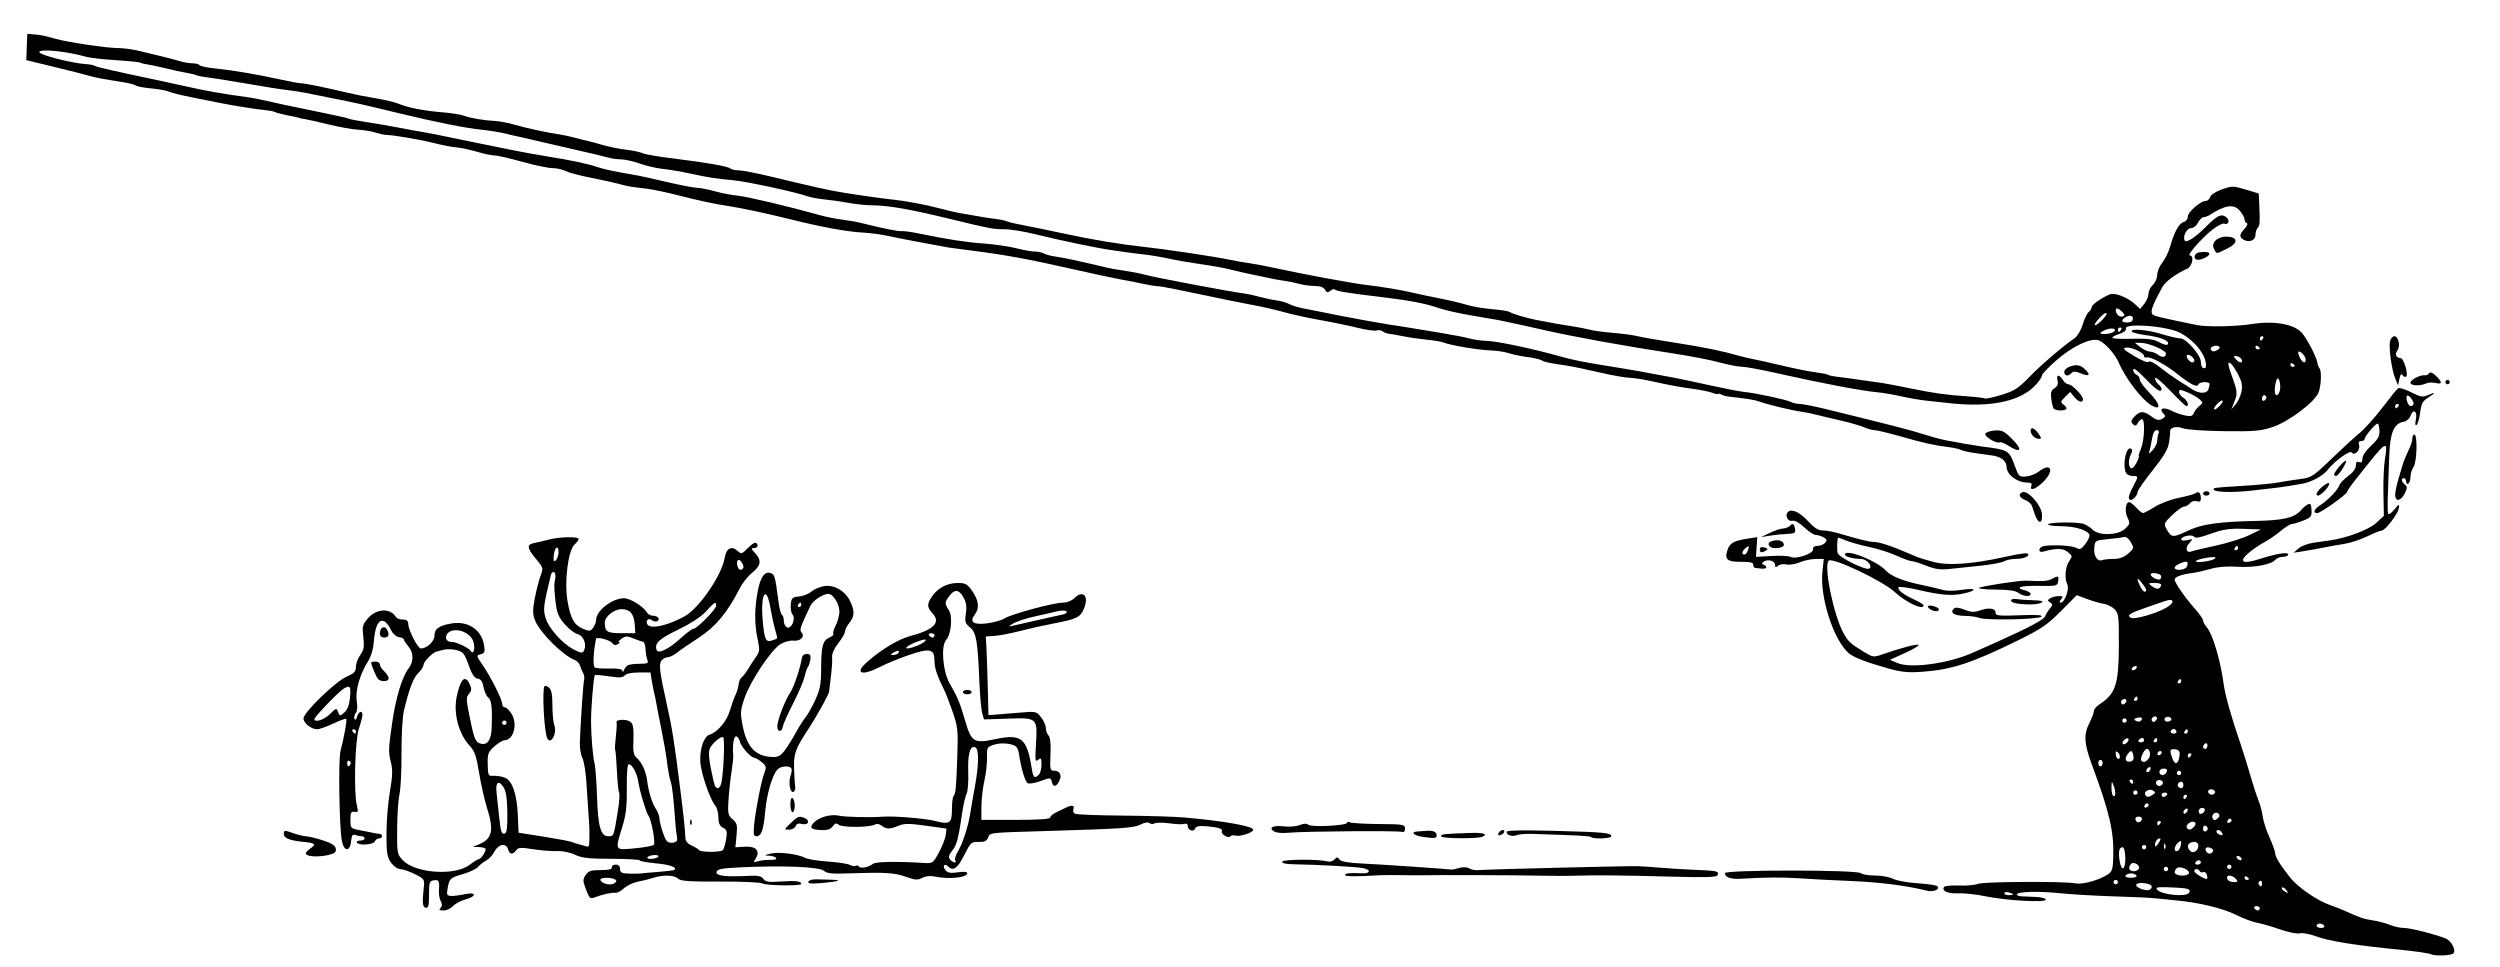 <?xml version="1.0" encoding="utf-8"?>

<svg xmlns="http://www.w3.org/2000/svg" version="1.1" viewBox="0 0 366.4 141.76">











	<path d="M 4,4.961 3.924,6.887 3.85,8.812 8.244,9.881 c 2.418,0.588 4.755,1.184 5.195,1.326 0.44,0.142 1.953,0.429 3.361,0.639 1.408,0.21 2.703,0.47 2.879,0.578 0.44,0.271 1.019,0.389 2.881,0.578 0.88,0.09 1.888,0.291 2.24,0.447 0.352,0.156 1.791,0.512 3.199,0.791 1.408,0.279 3.208,0.639 4,0.801 2.061,0.42 5.751,1.009 6.918,1.105 0.548,0.045 1.124,0.156 1.279,0.246 0.234,0.135 1.699,0.484 3.162,0.754 0.176,0.032 0.392,0.094 0.48,0.137 0.088,0.043 0.449,0.118 0.801,0.166 0.352,0.048 1.936,0.403 3.52,0.789 1.584,0.386 3.528,0.735 4.32,0.773 0.792,0.039 1.943,0.227 2.559,0.42 0.616,0.193 1.338,0.349 1.602,0.348 0.957,-0.006 5.031,0.692 7.035,1.205 1.128,0.289 2.562,0.563 3.188,0.609 0.625,0.047 2.001,0.34 3.057,0.652 1.056,0.312 2.2,0.553 2.543,0.535 0.343,-0.018 2.143,0.394 4,0.912 1.857,0.519 3.882,0.945 4.498,0.947 0.616,0.002 1.483,0.193 1.928,0.426 0.445,0.232 2.103,0.672 3.682,0.979 1.579,0.306 3.446,0.717 4.15,0.912 1.326,0.367 1.51,0.397 4.133,0.711 0.866,0.104 2.984,0.554 4.705,0.998 2.872,0.742 5.271,1.251 7.322,1.555 1.686,0.25 5.728,1.114 8.799,1.881 4.671,1.167 8.359,1.85 10.721,1.982 1.144,0.064 2.8,0.279 3.68,0.479 1.328,0.301 6.473,1.285 8.959,1.715 0.352,0.061 2.01,0.283 3.682,0.492 4.522,0.567 8.169,1.239 14.398,2.654 3.08,0.7 6.321,1.392 7.201,1.541 0.88,0.149 2.319,0.433 3.199,0.631 0.88,0.198 1.883,0.359 2.229,0.357 0.345,-0.002 3.009,0.508 5.92,1.133 2.911,0.625 6.444,1.346 7.852,1.6 1.408,0.254 3.497,0.729 4.641,1.057 1.144,0.328 3.519,0.848 5.279,1.158 1.76,0.31 4.247,0.824 5.525,1.141 1.279,0.317 2.541,0.492 2.805,0.391 0.264,-0.101 0.657,-0.043 0.875,0.129 0.218,0.172 0.611,0.328 0.875,0.348 0.264,0.02 1.2,0.183 2.08,0.363 0.88,0.18 2.464,0.41 3.52,0.512 1.056,0.101 2.209,0.304 2.561,0.449 0.942,0.39 5.221,1.094 6.881,1.133 0.792,0.019 1.943,0.197 2.559,0.395 0.616,0.198 1.828,0.449 2.691,0.557 0.864,0.108 1.815,0.326 2.115,0.486 0.531,0.284 0.833,0.348 3.834,0.805 0.792,0.121 2.914,0.565 4.717,0.986 1.803,0.421 3.756,0.766 4.338,0.766 0.582,0 2.347,0.296 3.922,0.656 1.575,0.361 3.872,0.781 5.104,0.936 1.232,0.154 2.637,0.433 3.121,0.617 0.484,0.185 0.879,0.258 0.879,0.164 0,-0.094 0.174,-0.064 0.385,0.066 0.211,0.13 0.678,0.271 1.039,0.311 2.805,0.309 3.964,0.499 4.656,0.764 1.034,0.396 4.641,1.264 6.08,1.465 0.616,0.086 1.624,0.289 2.24,0.451 0.616,0.162 2.2,0.539 3.52,0.838 1.32,0.299 2.854,0.739 3.408,0.979 0.555,0.239 1.274,0.438 1.6,0.443 0.325,0.005 1.889,0.376 3.473,0.824 3.768,1.065 5.104,1.372 7.039,1.609 0.88,0.108 1.816,0.305 2.08,0.439 0.468,0.238 1.553,0.434 4.48,0.811 1.441,0.185 2.231,0.792 2.25,1.729 0.023,1.105 1.555,2.26 3,2.26 0.589,0 0.759,0.13 0.625,0.479 -0.316,0.823 0.6,0.532 1.709,-0.543 1.723,-1.67 1.196,-2.974 -0.623,-1.543 -0.443,0.349 -1.28,0.673 -1.859,0.721 -0.992,0.081 -1.086,-0.004 -1.611,-1.451 -0.886,-2.439 -0.889,-2.44 -4.955,-2.959 -0.908,-0.116 -3.462,-0.559 -5.414,-0.939 -0.528,-0.103 -1.825,-0.46 -2.881,-0.795 -2.137,-0.678 -4.137,-1.195 -14.207,-3.672 -1.83,-0.45 -3.668,-0.818 -4.084,-0.818 -0.416,0 -1.007,-0.132 -1.312,-0.293 -0.636,-0.336 -5.127,-1.3 -6.797,-1.459 -0.616,-0.059 -2.847,-0.488 -4.959,-0.955 -2.112,-0.467 -4.489,-0.971 -5.281,-1.121 -4.416,-0.838 -6.794,-1.264 -8.799,-1.576 -4.209,-0.655 -6.076,-1.022 -8,-1.568 -3.72,-1.058 -9.154,-2.219 -10.561,-2.258 -0.88,-0.024 -2.098,-0.188 -2.705,-0.363 -0.607,-0.175 -2.48,-0.54 -4.16,-0.811 -1.681,-0.271 -3.56,-0.582 -4.176,-0.691 -0.616,-0.11 -1.336,-0.226 -1.6,-0.26 -1.942,-0.246 -7.761,-1.297 -11.76,-2.123 -0.748,-0.155 -1.971,-0.397 -2.719,-0.541 -0.748,-0.144 -1.675,-0.433 -2.059,-0.641 -0.383,-0.208 -1.203,-0.442 -1.822,-0.521 -0.62,-0.079 -1.747,-0.316 -2.504,-0.525 -0.757,-0.21 -1.736,-0.424 -2.176,-0.477 -1.915,-0.228 -12.965,-2.314 -14.561,-2.748 -0.704,-0.192 -2.071,-0.46 -3.039,-0.596 -0.968,-0.135 -2.121,-0.337 -2.561,-0.449 -0.868,-0.221 -2.647,-0.63 -5.041,-1.158 -0.836,-0.184 -1.997,-0.4 -2.582,-0.48 -0.585,-0.08 -1.308,-0.276 -1.605,-0.436 -0.298,-0.159 -0.898,-0.287 -1.336,-0.283 -0.438,0.004 -1.659,-0.214 -2.715,-0.484 -1.056,-0.27 -3.217,-0.585 -4.801,-0.699 -2.646,-0.19 -5.11,-0.573 -9.76,-1.518 -0.968,-0.197 -1.982,-0.329 -2.254,-0.293 -0.456,0.061 -2.775,-0.406 -5.906,-1.191 -0.704,-0.177 -2.001,-0.406 -2.881,-0.51 -0.88,-0.104 -2.319,-0.392 -3.199,-0.641 -4.36,-1.23 -10.718,-2.74 -12,-2.85 -0.792,-0.068 -2.299,-0.355 -3.348,-0.641 -1.049,-0.285 -2.246,-0.52 -2.662,-0.52 -0.416,0 -2.367,-0.374 -4.334,-0.83 C 95.849,26.233 93.952,25.81 93.6,25.748 89.672,25.062 88.649,24.848 87.535,24.477 86.005,23.966 83.735,23.488 80,22.891 c -1.496,-0.239 -3.799,-0.661 -5.119,-0.938 -1.32,-0.276 -3.192,-0.656 -4.16,-0.842 -0.968,-0.186 -3.057,-0.615 -4.641,-0.953 -1.584,-0.338 -3.384,-0.691 -4,-0.785 -0.616,-0.095 -2.2,-0.384 -3.52,-0.643 -1.32,-0.259 -3.478,-0.632 -4.795,-0.828 -1.317,-0.196 -2.494,-0.419 -2.615,-0.494 -0.121,-0.075 -0.916,-0.273 -1.766,-0.441 C 48.535,16.798 47.551,16.591 47.199,16.506 46.847,16.42 45.408,16.122 44,15.844 c -1.408,-0.278 -3.424,-0.712 -4.48,-0.965 -1.056,-0.253 -2.567,-0.545 -3.359,-0.65 -3.352,-0.445 -6.109,-0.932 -8.961,-1.58 -1.144,-0.26 -2.872,-0.639 -3.84,-0.842 C 16.935,10.461 14.214,9.843 13.928,9.662 13.747,9.548 13.169,9.43 12.641,9.4 10.594,9.284 5.76,8.047 5.76,7.639 c 0,-0.532 4.07,-0.124 6.881,0.689 0.528,0.153 2.472,0.374 4.32,0.49 1.848,0.116 3.475,0.282 3.617,0.367 0.142,0.086 0.575,0.197 0.961,0.248 0.386,0.051 1.421,0.266 2.301,0.477 1.894,0.453 2.563,0.598 3.812,0.826 0.513,0.094 1.028,0.23 1.143,0.301 0.115,0.071 0.919,0.22 1.787,0.33 0.868,0.11 3.234,0.487 5.258,0.838 3.71,0.644 4.545,0.775 6.881,1.076 0.704,0.091 1.64,0.242 2.08,0.336 0.44,0.094 2.168,0.44 3.84,0.77 3.402,0.67 4.232,0.855 9.92,2.23 5.429,1.312 9.666,2.155 12.16,2.416 1.144,0.12 2.654,0.364 3.357,0.545 0.703,0.18 1.567,0.383 1.92,0.449 0.353,0.066 1.793,0.398 3.201,0.736 1.408,0.339 4.002,0.938 5.762,1.33 1.76,0.392 3.617,0.838 4.127,0.99 0.51,0.152 1.38,0.275 1.932,0.275 0.552,0 1.798,0.279 2.77,0.621 0.972,0.342 2.48,0.691 3.35,0.777 0.87,0.086 2.66,0.39 3.98,0.674 2.822,0.607 3.622,0.732 6.4,0.994 1.981,0.187 9.184,1.749 10.881,2.361 0.44,0.159 1.593,0.367 2.561,0.461 0.968,0.094 2.534,0.32 3.482,0.502 0.948,0.182 2.532,0.338 3.52,0.348 2.239,0.021 5.399,0.569 10.758,1.869 6.491,1.575 6.789,1.633 8.506,1.633 0.89,0 3.011,0.352 4.715,0.781 3.119,0.786 8.998,2.011 10.779,2.248 0.528,0.07 1.392,0.197 1.92,0.281 0.528,0.084 1.823,0.25 2.879,0.367 1.056,0.117 2.784,0.405 3.84,0.641 1.056,0.236 3.145,0.597 4.641,0.803 1.496,0.205 3.44,0.557 4.32,0.783 0.88,0.226 2.463,0.586 3.52,0.801 1.056,0.215 2.281,0.47 2.721,0.566 0.44,0.097 1.229,0.232 1.754,0.299 0.525,0.067 1.461,0.262 2.08,0.434 0.619,0.172 1.659,0.313 2.311,0.314 0.781,0.001 1.287,0.187 1.488,0.547 0.242,0.433 0.4,0.466 0.766,0.162 0.253,-0.21 0.537,-0.305 0.631,-0.211 0.262,0.262 1.967,0.544 6.65,1.096 4.169,0.491 6.724,0.973 8.48,1.6 0.88,0.314 3.111,0.823 4.959,1.129 1.848,0.306 3.648,0.615 4,0.688 2.033,0.42 3.839,0.816 6.4,1.4 4.529,1.033 12.215,2.425 19.404,3.516 2.224,0.337 5.138,0.907 6.475,1.266 1.336,0.358 2.852,0.65 3.367,0.65 0.516,0 2.785,0.418 5.045,0.93 6.335,1.434 12.477,2.6 14.828,2.814 0.792,0.072 2.305,0.329 3.361,0.572 1.056,0.243 2.747,0.535 3.758,0.646 1.011,0.112 2.525,0.278 3.361,0.369 6.294,0.686 10.699,-0.306 12.871,-2.896 0.445,-0.531 0.776,-1.073 0.734,-1.205 -0.041,-0.132 0.841,-1.059 1.961,-2.061 2.391,-2.138 5.202,-3.478 6.367,-3.035 0.866,0.329 2.376,2.009 2.891,3.217 1.029,2.414 3.503,5.616 4.916,6.361 1.356,0.715 1.167,-0.303 -0.342,-1.834 -0.813,-0.825 -1.479,-1.733 -1.479,-2.016 0,-0.283 -0.216,-0.598 -0.48,-0.699 -0.264,-0.101 -0.478,-0.43 -0.479,-0.73 10e-6,-0.361 0.594,0.07 1.746,1.27 1.634,1.701 2.414,2.198 2.414,1.537 0,-0.154 -0.216,-0.461 -0.48,-0.68 -0.264,-0.219 -0.48,-0.623 -0.48,-0.896 0,-0.275 0.979,0.531 2.186,1.799 1.202,1.263 2.283,2.297 2.4,2.297 0.469,0 0.176,-0.829 -0.426,-1.205 -0.352,-0.22 -0.641,-0.608 -0.641,-0.861 0,-0.395 0.173,-0.39 1.201,0.035 0.66,0.273 1.463,0.729 1.785,1.016 0.567,0.504 0.566,0.536 -0.016,1.008 -0.33,0.268 -0.696,0.738 -0.812,1.043 -0.166,0.434 -0.439,0.508 -1.252,0.346 -0.571,-0.114 -1.404,-0.397 -1.852,-0.631 -1.353,-0.706 -2.133,-0.436 -1.26,0.438 0.259,0.259 0.185,0.445 -0.275,0.691 -0.501,0.268 -0.844,0.179 -1.68,-0.438 -1.099,-0.811 -1.681,-0.74 -2.557,0.314 -0.334,0.402 -0.34,0.594 -0.033,0.898 0.305,0.302 0.46,0.264 0.707,-0.174 0.174,-0.308 0.452,-0.561 0.619,-0.561 0.472,0 0.358,3.091 -0.16,4.33 -0.255,0.61 -0.394,1.111 -0.311,1.111 0.084,0 -0.074,0.435 -0.35,0.969 -0.276,0.534 -0.64,0.885 -0.809,0.781 -0.399,-0.247 -0.393,-1.313 0.014,-2.072 0.202,-0.377 0.209,-0.671 0.018,-0.789 -0.699,-0.432 -1.286,2.175 -0.783,3.484 0.107,0.278 0.538,0.506 0.959,0.506 0.927,0 0.929,0.02 0.127,1.518 C 312.288,71.934 312,72.652 312,72.875 c 0,0.223 0.115,0.404 0.256,0.404 0.395,0 1.023,-0.72 1.023,-1.174 0,-0.224 0.996,-1.653 2.211,-3.176 1.654,-2.073 2.258,-3.099 2.406,-4.088 0.109,-0.727 0.182,-1.453 0.162,-1.613 -0.072,-0.575 0.933,-0.831 1.836,-0.469 0.515,0.207 3.114,0.393 6.025,0.432 4.455,0.059 5.384,-0.019 7.146,-0.602 2.404,-0.795 6.251,-3.707 6.76,-5.117 0.379,-1.05 0.446,-3.174 0.111,-3.508 -0.122,-0.122 -0.265,-0.511 -0.318,-0.863 -0.124,-0.812 -1.505,-3.457 -2.252,-4.312 -1.122,-1.286 -4.062,-1.811 -7.287,-1.303 -2.443,0.385 -6.728,0.46 -8.16,0.145 -0.792,-0.174 -2.376,-0.506 -3.52,-0.736 -1.144,-0.231 -2.337,-0.525 -2.65,-0.654 -0.743,-0.307 -0.552,-0.996 1.143,-4.125 0.464,-0.857 1.944,-1.958 3.668,-2.734 0.744,-0.335 1.054,-1.941 0.375,-1.941 -0.484,0 1.71,-2.51 3.299,-3.771 0.728,-0.578 1.509,-0.979 1.734,-0.893 0.674,0.259 0.894,-0.518 0.275,-0.971 -0.71,-0.519 -1.278,-0.244 -2.936,1.424 -1.52,1.53 -2.872,2.418 -3.105,2.041 -0.353,-0.571 0.272,-1.83 0.908,-1.83 0.353,0 0.806,-0.351 1.029,-0.799 0.22,-0.44 0.585,-0.804 0.811,-0.809 0.225,-0.005 0.625,-0.148 0.889,-0.318 2.293,-1.48 3.529,-1.661 4.414,-0.643 0.389,0.447 0.705,1.018 0.705,1.266 0,0.248 0.15,0.499 0.334,0.561 0.184,0.061 0.041,0.428 -0.318,0.814 -0.791,0.849 -0.823,1.243 -0.129,1.631 0.81,0.453 1.715,0.074 1.715,-0.717 0,-0.384 0.143,-0.841 0.318,-1.016 0.331,-0.331 0.363,-0.826 0.236,-3.471 l -0.076,-1.582 -1.92,-0.576 c -1.832,-0.55 -1.992,-0.549 -3.49,-0.018 -0.903,0.32 -1.632,0.795 -1.717,1.117 -0.081,0.308 -0.356,0.559 -0.611,0.559 -0.776,0 -2.66,1.635 -2.66,2.309 0,0.351 -0.27,0.701 -0.605,0.789 -0.672,0.176 -1.37,1.446 -1.99,3.623 -0.226,0.792 -0.741,1.846 -1.146,2.344 -0.406,0.498 -0.738,1.304 -0.738,1.791 0,0.487 -0.289,1.146 -0.641,1.465 -0.352,0.319 -0.639,0.902 -0.639,1.295 0,0.393 -0.276,1.055 -0.613,1.471 l -0.613,0.754 -0.752,-0.703 c -1.052,-0.986 -2.981,-1.741 -3.684,-1.441 -1.24,0.529 -2.654,1.522 -2.656,1.865 -10e-4,0.198 -0.204,0.53 -0.451,0.734 -0.247,0.205 -0.642,1.035 -0.879,1.844 -0.242,0.824 -0.761,1.697 -1.178,1.986 -1.828,1.267 -4.853,3.859 -6.615,5.67 -1.651,1.696 -2.227,2.067 -4.117,2.645 -1.209,0.369 -2.312,0.601 -2.451,0.516 -0.139,-0.086 -1.237,-0.222 -2.441,-0.301 -3.155,-0.207 -4.994,-0.461 -8.43,-1.17 -1.672,-0.345 -3.472,-0.69 -4,-0.766 -0.528,-0.076 -2.112,-0.303 -3.52,-0.506 -1.408,-0.203 -2.945,-0.408 -3.416,-0.457 -0.471,-0.049 -0.985,-0.168 -1.143,-0.266 -0.157,-0.097 -0.996,-0.263 -1.863,-0.369 -0.868,-0.107 -3.019,-0.537 -4.779,-0.955 -1.76,-0.418 -3.702,-0.854 -4.318,-0.969 -0.616,-0.115 -1.552,-0.333 -2.08,-0.486 -2.434,-0.705 -5.148,-1.262 -9.281,-1.902 -2.464,-0.382 -4.984,-0.821 -5.6,-0.977 -0.616,-0.156 -2.2,-0.371 -3.52,-0.477 -1.32,-0.106 -2.904,-0.322 -3.52,-0.48 -0.616,-0.159 -1.624,-0.358 -2.24,-0.443 -1.135,-0.157 -3.85,-0.636 -5.602,-0.988 -1.522,-0.306 -3.491,-0.898 -3.84,-1.152 -0.176,-0.128 -1.359,-0.318 -2.629,-0.422 -1.27,-0.104 -2.926,-0.387 -3.68,-0.629 -0.754,-0.242 -2.594,-0.679 -4.09,-0.971 -1.496,-0.292 -3.226,-0.657 -3.842,-0.812 -1.361,-0.344 -4.757,-0.913 -6.719,-1.125 -1.891,-0.205 -9.306,-1.579 -13.688,-2.537 -1.28,-0.28 -2.864,-0.578 -3.52,-0.662 -0.656,-0.085 -1.913,-0.304 -2.793,-0.488 -2.402,-0.502 -9.52,-1.566 -12.961,-1.938 -3.157,-0.341 -7.3,-1.028 -10.879,-1.801 -2.308,-0.498 -6.041,-1.264 -7.52,-1.543 -0.528,-0.1 -1.177,-0.272 -1.441,-0.383 -0.264,-0.111 -0.839,-0.241 -1.279,-0.287 -0.866,-0.091 -3.958,-0.595 -5.76,-0.938 -0.616,-0.117 -1.913,-0.424 -2.881,-0.684 -1.925,-0.516 -4.962,-1.083 -6.719,-1.256 -1.391,-0.137 -4.982,-0.646 -7.504,-1.062 -2.013,-0.333 -4,-0.775 -10.316,-2.295 -2.144,-0.516 -4.31,-0.938 -4.814,-0.938 -0.505,0 -1.055,-0.123 -1.223,-0.271 -0.363,-0.323 -3.404,-0.853 -8.549,-1.488 -2.071,-0.256 -4.016,-0.596 -4.32,-0.754 -0.305,-0.158 -1.397,-0.389 -2.428,-0.514 -1.03,-0.125 -2.605,-0.446 -3.498,-0.711 -0.893,-0.265 -1.85,-0.525 -2.127,-0.578 -0.277,-0.053 -1.097,-0.258 -1.822,-0.453 -0.725,-0.195 -1.734,-0.413 -2.24,-0.486 -1.825,-0.263 -4.795,-0.902 -6.52,-1.402 -0.968,-0.281 -2.263,-0.536 -2.879,-0.566 -1.692,-0.084 -3.709,-0.422 -4.645,-0.777 -0.46,-0.175 -1.872,-0.4 -3.137,-0.5 -2.667,-0.21 -5.093,-0.683 -6.459,-1.26 -0.528,-0.223 -2.041,-0.582 -3.361,-0.799 -1.32,-0.216 -3.19,-0.586 -4.158,-0.82 -2.95,-0.714 -6.214,-1.38 -6.721,-1.373 -0.264,0.004 -1.561,-0.232 -2.881,-0.523 C 37.833,10.924 34.092,10.29 31.59,10.041 30.396,9.922 29.343,9.703 29.25,9.553 29.157,9.403 28.705,9.279 28.244,9.279 c -0.461,0 -1.282,-0.134 -1.822,-0.299 C 25.416,8.674 22.788,8.015 20.076,7.391 19.238,7.197 17.947,7.039 17.209,7.039 c -1.585,0 -7.224,-0.838 -9.049,-1.346 C 6.367,5.195 6.048,5.129 4.961,5.039 Z M 326.441,34.686 c -1.411,-0.071 -2.448,0.885 -1.957,1.803 0.41,0.767 0.233,0.768 1.875,-0.025 1.672,-0.808 1.713,-1.695 0.082,-1.777 z m -3.639,2.242 c -0.7,0.035 -1.073,0.23 -1.145,0.602 -0.121,0.628 0.607,0.73 1.562,0.219 0.936,-0.501 0.744,-0.879 -0.418,-0.82 z m -12.514,8.275 c 0.314,0.04 1.07,0.715 1.07,1.014 -10e-6,0.101 -0.221,0.184 -0.49,0.184 -0.51,0 -1.005,-0.85 -0.684,-1.172 0.023,-0.023 0.059,-0.031 0.104,-0.025 z m -1.615,0.682 c 0.031,0.006 0.058,0.021 0.08,0.043 0.073,0.073 -0.211,0.495 -0.631,0.938 -0.948,0.999 -1.566,1.08 -0.732,0.096 0.645,-0.761 1.068,-1.118 1.283,-1.076 z m 3.441,0.393 c 0.409,-0.011 0.641,0.314 0.377,0.742 -0.216,0.35 -1.453,0.318 -1.453,-0.037 0,-0.132 0.28,-0.39 0.621,-0.572 0.163,-0.087 0.319,-0.129 0.455,-0.133 z m 1.309,1.434 c 1.945,0.009 4.874,0.427 6.072,1.053 1.75,0.913 3.283,2.571 3.689,3.988 0.158,0.55 0.173,1.069 0.035,1.154 -0.369,0.228 -0.66,-0.163 -0.66,-0.887 0,-0.949 -2.153,-3.419 -2.982,-3.422 -0.384,-0.001 -1.633,-0.287 -2.777,-0.637 -2.138,-0.653 -4.654,-0.86 -4.344,-0.357 0.096,0.155 0.991,0.383 1.988,0.508 1.923,0.24 3.314,0.736 3.314,1.18 0,0.397 -0.454,0.329 -1.482,-0.223 -0.663,-0.355 -1.691,-0.471 -3.707,-0.416 -1.534,0.042 -2.875,-0.011 -2.98,-0.117 -0.106,-0.106 0.331,-0.365 0.971,-0.576 0.696,-0.23 1.103,-0.542 1.012,-0.779 -0.127,-0.332 0.685,-0.474 1.852,-0.469 z M 310.738,48 c 0.186,0 0.251,0.144 0.143,0.32 -0.109,0.176 -0.262,0.32 -0.34,0.32 -0.078,0 -0.141,-0.144 -0.141,-0.32 0,-0.176 0.151,-0.32 0.338,-0.32 z m -1.416,0.156 c 0.588,-0.05 0.912,0.19 0.393,0.52 -0.474,0.3 -1.875,0.388 -1.875,0.117 0,-0.092 0.371,-0.31 0.826,-0.482 0.233,-0.089 0.46,-0.138 0.656,-0.154 z m 22.217,1.123 c 0.186,0 0.249,0.144 0.141,0.32 -0.109,0.176 -0.26,0.32 -0.338,0.32 -0.078,0 -0.143,-0.144 -0.143,-0.32 0,-0.176 0.153,-0.32 0.34,-0.32 z m 19.369,0 c -0.242,0 -0.521,0.325 -0.621,0.723 -0.227,0.904 0.242,4.24 0.775,5.518 l 0.4,0.961 0.195,-0.961 c 0.131,-0.645 0.28,-0.827 0.451,-0.555 0.14,0.223 0.374,0.332 0.52,0.242 0.405,-0.25 -0.329,-2.727 -0.809,-2.727 -0.639,0 -0.882,-0.611 -0.451,-1.131 0.475,-0.572 0.141,-2.07 -0.461,-2.07 z m -38.035,0.961 0.924,0.006 c 1.087,0.008 3.643,1.102 3.643,1.559 0,0.572 -0.534,0.663 -1.152,0.195 -0.334,-0.253 -0.873,-0.465 -1.197,-0.471 -0.324,-0.006 -0.955,-0.296 -1.402,-0.648 z m 11.912,0.428 c 0.147,-0.004 0.289,0.024 0.398,0.092 0.204,0.126 0.163,0.302 -0.109,0.475 -0.559,0.354 -0.833,0.355 -1.053,0 -0.167,-0.27 0.323,-0.555 0.764,-0.566 z m 5.971,0.002 c 0.038,0.006 0.081,0.024 0.125,0.051 0.176,0.109 0.318,0.26 0.318,0.338 0,0.078 -0.142,0.141 -0.318,0.141 -0.176,0 -0.32,-0.152 -0.32,-0.338 0,-0.14 0.081,-0.211 0.195,-0.191 z m -19.178,0.273 c 0.808,-0.119 2.662,0.753 2.662,1.252 0,0.186 0.18,0.27 0.4,0.188 0.484,-0.181 2.804,1.087 4.559,2.492 1.794,1.436 2.819,1.95 2.973,1.49 0.144,-0.433 1.668,-0.499 1.668,-0.072 0,0.162 -0.086,0.522 -0.193,0.801 -0.247,0.643 -1.334,0.623 -2.367,-0.043 -0.44,-0.284 -1.376,-0.881 -2.08,-1.328 -0.704,-0.447 -1.906,-1.31 -2.672,-1.916 -0.797,-0.632 -1.48,-0.966 -1.6,-0.785 -0.122,0.186 -1,-0.158 -2.127,-0.83 -1.546,-0.922 -1.785,-1.165 -1.223,-1.248 z m 25.324,0.576 c 0.393,0 1.018,0.726 1.018,1.184 0,0.688 -0.513,0.471 -0.902,-0.383 -0.2,-0.44 -0.252,-0.801 -0.115,-0.801 z m -16.254,0.482 c 0.319,-0.039 0.951,0.473 0.951,0.838 0,0.154 -0.127,0.279 -0.281,0.279 -0.417,0 -1.025,-0.826 -0.785,-1.066 0.03,-0.03 0.07,-0.045 0.115,-0.051 z m 6.875,0.158 c 0.07,0.002 0.17,0.018 0.301,0.043 0.332,0.064 0.663,0.298 0.736,0.518 0.19,0.571 -0.405,0.494 -0.912,-0.117 -0.278,-0.335 -0.334,-0.45 -0.125,-0.443 z m -0.742,1.01 c 0.237,0.1 0.677,0.656 1.182,1.605 0.591,1.112 0.719,1.704 0.553,2.59 -0.119,0.632 -0.503,1.484 -0.855,1.893 L 327.02,60 l 0.469,-1.186 c 0.485,-1.23 0.466,-1.36 -0.666,-4.523 -0.31,-0.867 -0.278,-1.222 -0.041,-1.121 z m 9.094,0.061 c 0.038,0.006 0.081,0.022 0.125,0.049 0.176,0.109 0.32,0.262 0.32,0.34 0,0.078 -0.144,0.141 -0.32,0.141 -0.176,0 -0.32,-0.152 -0.32,-0.338 0,-0.14 0.081,-0.211 0.195,-0.191 z m -31.537,0.301 c -0.148,-7.02e-4 -0.307,0.016 -0.482,0.051 -0.963,0.19 -1.54,0.744 -1.256,1.203 0.221,0.357 0.569,0.318 0.998,-0.111 0.275,-0.275 0.614,-0.264 1.355,0.043 1.273,0.527 1.529,0.254 0.588,-0.627 -0.414,-0.387 -0.76,-0.556 -1.203,-0.559 z m 51.814,1.066 c -0.06,0.013 -0.107,0.049 -0.143,0.107 -0.12,0.194 -0.387,0.326 -0.594,0.293 -0.654,-0.104 -2.137,0.648 -2.137,1.084 0,0.462 1.408,0.528 2.322,0.107 0.308,-0.142 0.92,-0.169 1.359,-0.059 1.007,0.253 1.019,-0.132 0.033,-1.059 -0.378,-0.355 -0.663,-0.515 -0.842,-0.475 z m -54.5,0.465 c -0.154,0.018 -0.211,0.257 -0.098,0.707 0.129,0.513 -0.003,0.846 -0.443,1.121 -0.485,0.303 -0.594,0.647 -0.482,1.52 0.079,0.62 0.23,1.268 0.336,1.439 0.216,0.35 1.537,0.422 1.857,0.102 0.115,-0.115 -0.042,-0.394 -0.348,-0.621 -0.519,-0.386 -0.506,-0.462 0.186,-1.152 l 0.738,-0.738 0.592,0.721 c 0.641,0.78 1.289,0.95 1.289,0.338 0,-0.524 -1.622,-2.178 -2.137,-2.178 -0.23,0 -0.597,-0.289 -0.816,-0.641 -0.27,-0.432 -0.52,-0.635 -0.674,-0.617 z m 32.213,0.418 c 0.22,0.098 0.418,0.98 0.281,1.697 -0.149,0.781 -0.679,1.025 -0.744,0.342 -0.055,-0.576 0.042,-1.287 0.248,-1.84 0.066,-0.177 0.141,-0.232 0.215,-0.199 z m 24.855,0.199 c -0.176,0 -0.32,0.144 -0.32,0.32 0,0.176 0.144,0.32 0.32,0.32 0.176,0 0.318,-0.144 0.318,-0.32 0,-0.176 -0.142,-0.32 -0.318,-0.32 z m -6.994,1.205 c -0.119,-0.015 -0.208,-0.01 -0.252,0.02 -0.178,0.118 -1.207,1.384 -2.289,2.811 -1.082,1.427 -2.583,3.101 -3.336,3.723 -0.753,0.621 -2.637,2.351 -4.186,3.844 -2.624,2.529 -2.93,2.727 -4.48,2.92 -0.915,0.114 -2.384,0.341 -3.264,0.506 -0.88,0.165 -3.327,0.395 -5.439,0.51 -2.112,0.114 -3.901,0.266 -3.975,0.336 -0.604,0.579 2.388,0.734 5.895,0.305 0.88,-0.108 2.103,-0.248 2.719,-0.312 0.616,-0.064 1.624,-0.204 2.24,-0.311 0.616,-0.107 1.508,-0.256 1.98,-0.33 1.335,-0.21 3.096,-1.146 3.773,-2.008 1.061,-1.349 3.323,-2.985 3.572,-2.582 0.358,0.58 1.287,-0.366 1.061,-1.08 -0.129,-0.407 -0.031,-0.594 0.312,-0.594 0.276,0 0.502,-0.134 0.502,-0.297 0,-0.381 1.579,-2.264 1.898,-2.264 0.134,0 0.259,0.467 0.277,1.039 0.026,0.824 -0.231,1.282 -1.232,2.203 -0.744,0.685 -1.264,1.456 -1.264,1.875 0,0.501 -0.143,0.657 -0.48,0.527 -0.337,-0.129 -0.482,0.028 -0.488,0.525 -0.005,0.435 -0.436,1.019 -1.113,1.51 -0.607,0.44 -1.186,1.045 -1.287,1.344 -0.236,0.701 -1.666,2.192 -2.791,2.91 -0.93,0.593 -1.162,1.186 -0.465,1.186 0.492,0 4.385,-2.777 4.385,-3.129 0,-0.133 0.573,-0.959 1.273,-1.836 0.701,-0.877 1.601,-2.003 2,-2.504 2.434,-3.053 2.718,-3.113 2.266,-0.469 -0.16,0.934 -0.261,3.193 -0.225,5.021 l 0.065,3.324 -1.152,1.057 c -1.071,0.981 -4.266,2.18 -6.773,2.541 -0.433,0.062 -1.478,0.208 -2.322,0.324 -0.844,0.116 -1.857,0.496 -2.252,0.844 l -0.719,0.631 1.439,-0.221 c 0.792,-0.122 2.089,-0.356 2.881,-0.52 0.792,-0.163 2.159,-0.406 3.039,-0.539 0.88,-0.133 2.406,-0.63 3.391,-1.104 0.985,-0.473 1.952,-0.861 2.146,-0.861 0.523,0 2.412,-2.468 2.52,-3.291 0.086,-0.655 0.034,-0.639 -0.662,0.205 -0.415,0.503 -0.819,0.792 -0.9,0.641 -0.081,-0.151 -0.104,-1.426 -0.049,-2.834 0.055,-1.408 0.146,-3.963 0.203,-5.678 0.112,-3.398 0.699,-4.775 2.121,-4.986 0.398,-0.059 0.837,-0.452 1.008,-0.9 0.417,-1.098 1.034,-0.621 0.768,0.594 -0.132,0.6 -0.093,0.897 0.1,0.777 0.172,-0.106 0.409,-0.922 0.527,-1.812 0.182,-1.371 0.372,-1.716 1.242,-2.246 1.123,-0.685 1.022,-0.832 -0.191,-0.279 -0.631,0.287 -1.05,0.207 -2.355,-0.455 -0.655,-0.332 -1.302,-0.564 -1.66,-0.609 z m -19.887,1.035 c 0.176,0 0.32,0.135 0.32,0.301 0,0.166 -0.144,0.391 -0.32,0.5 -0.176,0.109 -0.32,-0.028 -0.32,-0.303 0,-0.274 0.144,-0.498 0.32,-0.498 z m 21.055,0.049 c 0.334,0.068 0.991,1.028 0.818,1.309 -0.277,0.447 -0.707,0.249 -0.92,-0.422 -0.116,-0.365 -0.126,-0.75 -0.019,-0.855 0.031,-0.031 0.073,-0.041 0.121,-0.031 z m -27.186,0.734 c 0.033,0.009 0.051,0.034 0.051,0.078 0,0.176 -0.289,0.58 -0.641,0.898 -0.352,0.319 -0.639,0.436 -0.639,0.26 0,-0.176 0.287,-0.582 0.639,-0.9 0.264,-0.239 0.492,-0.362 0.59,-0.336 z m 25.67,0.496 c 0.186,0 0.249,0.144 0.141,0.32 -0.109,0.176 -0.26,0.32 -0.338,0.32 -0.078,0 -0.143,-0.144 -0.143,-0.32 0,-0.176 0.153,-0.32 0.34,-0.32 z m -53.566,3.574 c -0.319,0.054 -0.258,0.732 0.172,1.162 0.211,0.211 0.588,0.385 0.838,0.385 0.39,10e-7 0.391,-0.101 -0.01,-0.703 -0.257,-0.386 -0.635,-0.758 -0.84,-0.826 -0.061,-0.02 -0.115,-0.025 -0.16,-0.018 z m 18.262,0.266 c 0.3,10e-7 0.402,0.187 0.279,0.508 -0.107,0.278 -0.193,0.766 -0.193,1.084 0,0.318 -0.299,0.918 -0.666,1.334 -0.522,0.591 -0.627,0.628 -0.48,0.168 0.103,-0.323 0.279,-1.151 0.389,-1.84 0.128,-0.802 0.369,-1.254 0.672,-1.254 z m -23.09,0.049 c -0.196,-0.019 -0.414,-0.012 -0.676,0.01 -0.671,0.056 -1.275,0.275 -1.344,0.484 -0.136,0.416 1.696,1.501 2.105,1.248 0.139,-0.086 0.675,0.114 1.191,0.443 2,1.278 2.284,0.67 0.502,-1.07 -0.795,-0.777 -1.19,-1.059 -1.779,-1.115 z m 60.867,0.592 c -0.138,0 -0.269,0.216 -0.291,0.48 -0.057,0.689 -0.105,0.836 -0.678,2.08 -0.454,0.986 -0.706,1.657 -0.93,2.482 -0.035,0.13 -0.255,0.872 -0.488,1.648 -0.234,0.776 -0.426,1.748 -0.426,2.16 h 0.002 c 0,1.058 0.817,0.941 1.385,-0.197 0.405,-0.811 0.408,-1.001 0.023,-1.32 -0.522,-0.433 -0.591,-0.934 -0.129,-0.934 0.176,0 0.32,0.224 0.32,0.498 0,0.274 0.144,0.412 0.32,0.303 0.176,-0.109 0.318,-0.554 0.318,-0.99 0,-0.436 0.21,-1.114 0.467,-1.506 0.491,-0.75 0.58,-4.705 0.105,-4.705 z m -10.045,3.861 c -0.17,-0.17 -1.696,1.59 -1.715,1.979 -0.006,0.132 0.119,0.24 0.277,0.24 0.356,0 1.653,-2.003 1.438,-2.219 z m -2.619,3.268 c -0.459,0.108 -1.668,1.187 -1.668,1.566 0,0.489 0.524,0.271 1.279,-0.533 0.413,-0.439 0.654,-0.897 0.535,-1.016 -0.029,-0.029 -0.081,-0.033 -0.146,-0.018 z M 323.359,72 c -0.264,0 -0.479,0.144 -0.479,0.32 0,0.176 0.215,0.32 0.479,0.32 0.264,0 0.48,-0.144 0.48,-0.32 C 323.84,72.144 323.623,72 323.359,72 Z m -26.775,0.109 c -0.057,4.92e-4 -0.11,0.009 -0.158,0.027 -0.679,0.26 -0.494,0.813 0.383,1.146 0.445,0.169 0.89,0.56 0.99,0.871 0.1,0.311 0.329,0.961 0.51,1.445 0.494,1.322 1.109,1.115 0.949,-0.32 -0.138,-1.239 -1.825,-3.177 -2.674,-3.17 z m 25.514,0.029 c -0.093,0.006 -0.197,0.051 -0.309,0.137 -0.192,0.148 -1.286,0.454 -2.43,0.68 -1.144,0.226 -2.739,0.824 -3.547,1.328 -0.807,0.505 -1.584,0.916 -1.725,0.916 -0.14,0 -0.588,-0.359 -0.996,-0.799 -0.408,-0.44 -0.875,-0.801 -1.039,-0.801 -0.535,0 -0.679,1.401 -0.236,2.289 0.397,0.795 0.367,0.929 -0.357,1.609 -1.031,0.968 -3.828,1.059 -4.732,0.154 -0.323,-0.323 -0.899,-0.704 -1.281,-0.85 -0.878,-0.334 -5.285,-0.283 -5.285,0.061 0,0.141 0.868,0.256 1.93,0.256 2.124,0 4.15,0.674 4.15,1.381 0,0.249 -0.298,0.834 -0.662,1.297 -0.564,0.717 -0.763,0.788 -1.334,0.482 -0.73,-0.391 -4.437,-0.495 -5.01,-0.141 -0.564,0.348 -0.411,0.88 0.205,0.711 1.951,-0.535 2.899,-0.52 3.609,0.055 0.703,0.569 0.714,0.631 0.205,1.357 -0.574,0.819 -0.705,2.565 -0.258,3.439 0.321,0.629 -0.406,2.619 -0.957,2.619 -0.247,10e-7 -0.233,-0.15 0.041,-0.48 0.335,-0.404 0.277,-0.479 -0.361,-0.475 -0.418,0.003 -0.974,0.147 -1.238,0.32 -0.419,0.275 -0.422,0.353 -0.014,0.615 0.407,0.262 0.403,0.374 -0.031,0.879 -0.274,0.319 -0.587,0.83 -0.695,1.137 -0.175,0.494 -2.432,1.701 -6.939,3.711 -0.792,0.353 -2.434,1.085 -3.646,1.627 -3.57,1.595 -9.107,2.36 -11.061,1.525 l -1.105,-0.473 2.195,-0.996 c 1.208,-0.548 2.11,-1.084 2.004,-1.189 -0.19,-0.19 -2.62,0.444 -5.271,1.375 -1.316,0.462 -1.413,0.451 -2.721,-0.342 -1.976,-1.198 -2.342,-1.536 -3.016,-2.766 -1.459,-2.664 -2.928,-9.853 -2.168,-10.613 0.539,-0.539 7.881,2.937 9.65,4.568 1.711,1.577 4.277,2.771 4.25,1.977 -0.005,-0.132 -0.618,-0.513 -1.361,-0.848 -1.567,-0.704 -2.522,-1.453 -2.305,-1.805 0.084,-0.135 1.413,0.046 2.953,0.402 3.408,0.788 4.941,0.899 6.721,0.488 1.989,-0.459 1.662,-0.83 -0.441,-0.5 -1.072,0.168 -2.207,0.163 -2.801,-0.012 -0.549,-0.162 -1.862,-0.472 -2.918,-0.689 -2.822,-0.581 -4.575,-1.277 -5.373,-2.135 -1.367,-1.469 -5.986,-3.272 -5.986,-2.336 0,0.302 1.179,0.623 2.309,0.629 0.885,0.004 1.815,1.07 1.242,1.424 -0.491,0.303 -4.438,-1.64 -4.619,-2.273 -0.137,-0.48 -0.092,-2.003 0.066,-2.25 0.022,-0.035 0.546,0.147 1.162,0.404 0.616,0.257 2.138,0.682 3.381,0.943 1.243,0.261 3.046,0.835 4.008,1.275 0.962,0.44 1.957,0.801 2.209,0.801 0.252,0 1.22,0.301 2.15,0.67 1.316,0.521 2.082,0.628 3.451,0.477 0.968,-0.107 2.999,-0.321 4.514,-0.475 1.514,-0.154 3.052,-0.439 3.418,-0.635 0.366,-0.196 1.096,-0.357 1.621,-0.357 1.136,0 1.967,-0.281 1.967,-0.666 0,-0.282 -1.007,-0.174 -3.408,0.363 -4.787,1.071 -8.419,1.325 -10.512,0.738 -2.111,-0.592 -2.09,-0.583 -3.199,-1.066 -2.889,-1.258 -4.749,-1.878 -5.6,-1.863 -0.539,0.009 -2.186,-0.395 -4.801,-1.178 -0.968,-0.29 -2.151,-0.517 -2.629,-0.504 -0.637,0.017 -1.225,-0.361 -2.201,-1.42 -1.273,-1.381 -2.548,-1.871 -2.992,-1.152 -0.327,0.529 0.198,1.335 0.754,1.158 0.333,-0.106 0.984,0.253 1.723,0.949 0.653,0.616 1.412,1.121 1.688,1.121 0.275,0 0.789,0.154 1.141,0.342 0.511,0.273 0.563,0.435 0.26,0.801 C 267.293,79.795 266.795,80 266.396,80 c -0.473,0 -0.711,0.18 -0.682,0.518 0.055,0.639 -2.527,1.502 -3.289,1.1 -0.278,-0.147 -1.533,-0.208 -2.789,-0.135 l -2.283,0.133 0.098,-1.447 0.098,-1.447 -1.334,0.207 c -2.093,0.323 -2.673,0.636 -3.023,1.643 -0.491,1.408 -0.061,1.791 1.984,1.77 1.309,-0.014 1.785,0.098 1.785,0.42 0,0.242 0.106,0.452 0.238,0.467 0.132,0.015 0.565,0.064 0.961,0.107 0.769,0.085 0.985,-0.293 0.32,-0.562 -0.311,-0.126 -0.303,-0.232 0.035,-0.469 0.592,-0.415 1.645,-0.099 1.645,0.494 0,0.377 0.097,0.402 0.449,0.109 0.247,-0.205 0.788,-0.288 1.203,-0.184 0.415,0.104 1.289,-0.034 1.941,-0.307 0.652,-0.273 1.715,-0.496 2.361,-0.496 h 1.176 l -0.197,1.891 c -0.393,3.765 1.671,10.091 3.9,11.951 0.711,0.593 2.577,1.313 5.617,2.168 2.058,0.579 3.014,0.677 5.119,0.525 4.357,-0.314 7.221,-1.256 14.137,-4.656 3.299,-1.622 4.208,-2.245 6.186,-4.238 l 2.318,-2.336 1.494,0.561 c 0.822,0.308 1.92,0.624 2.439,0.701 0.519,0.077 1.239,0.434 1.6,0.795 0.604,0.604 0.654,1.031 0.637,5.367 -0.022,5.631 -0.479,7.035 -2.781,8.533 -0.484,0.315 -0.879,0.777 -0.879,1.027 0,0.251 -0.289,1.021 -0.641,1.711 -0.879,1.723 -0.805,3.03 0.346,6.139 2.572,6.947 3.232,9.757 3.141,13.361 -0.05,1.963 -0.15,2.306 -0.801,2.732 -1.291,0.846 -3.684,1.511 -4.73,1.314 -1.753,-0.329 -13.433,-0.268 -14.305,0.074 -0.456,0.179 -1.722,0.288 -2.812,0.242 -1.09,-0.046 -2.065,0.051 -2.166,0.215 -0.364,0.59 0.544,0.995 2.07,0.926 0.855,-0.039 2.637,0.152 3.961,0.426 3.079,0.636 8.896,0.967 8.896,0.506 0,-0.184 -0.611,-0.362 -1.359,-0.395 -0.748,-0.033 -1.72,-0.074 -2.16,-0.092 -0.44,-0.018 -0.766,-0.149 -0.723,-0.291 0.127,-0.418 3.211,-0.492 6.482,-0.156 1.672,0.172 5.2,0.375 7.84,0.451 2.64,0.077 5.304,0.202 5.92,0.277 0.616,0.075 1.99,0.213 3.053,0.307 3.276,0.288 6.943,1.171 8.838,2.129 0.995,0.503 2.363,1.017 3.039,1.143 0.677,0.126 2.205,0.569 3.396,0.984 1.21,0.422 2.493,0.674 2.904,0.57 0.406,-0.102 1.502,0.107 2.443,0.465 1.784,0.678 5.834,1.319 12.326,1.951 2.112,0.206 4.128,0.504 4.48,0.662 0.637,0.287 2.936,0.189 3.264,-0.139 0.425,-0.425 -0.307,-1.85 -1.113,-2.166 C 356.742,136.879 353.268,136 352.314,136 c -0.536,0 -1.453,-0.199 -2.037,-0.443 -0.584,-0.244 -1.697,-0.54 -2.471,-0.658 -1.37,-0.209 -1.984,-0.415 -3.967,-1.328 -0.528,-0.243 -1.543,-0.643 -2.256,-0.889 -1.998,-0.69 -4.771,-2.599 -5.975,-4.113 -1.442,-1.814 -2.17,-3.005 -2.17,-3.557 0,-0.248 -0.378,-1.298 -0.842,-2.332 -0.464,-1.034 -0.9,-2.384 -0.969,-3 -0.068,-0.616 -0.354,-1.696 -0.635,-2.4 -0.281,-0.704 -0.84,-2.432 -1.244,-3.84 -0.404,-1.408 -1.034,-3.423 -1.398,-4.479 -1.3,-3.769 -2.23,-7.065 -2.439,-8.641 -0.461,-3.467 -1.609,-7.367 -2.457,-8.342 -0.316,-0.363 -0.574,-0.831 -0.574,-1.039 0,-0.208 -0.483,-0.918 -1.072,-1.578 -1.517,-1.701 -3.088,-3.946 -3.088,-4.414 0,-0.405 0.997,-0.768 2.719,-0.988 0.528,-0.068 1.681,-0.331 2.561,-0.586 1.023,-0.296 2.407,-0.41 3.84,-0.314 2.453,0.164 5.035,-0.298 5.623,-1.006 0.206,-0.249 0.718,-0.453 1.137,-0.453 0.418,0 0.76,-0.15 0.76,-0.334 0,-0.414 -1.693,-0.142 -4.301,0.691 -2.422,0.774 -3.035,0.365 -1.445,-0.967 0.608,-0.509 1.611,-1.188 2.227,-1.51 0.616,-0.321 1.685,-1.057 2.377,-1.633 0.692,-0.576 1.445,-1.047 1.674,-1.047 0.229,0 0.984,-0.228 1.678,-0.506 1.137,-0.455 1.257,-0.61 1.207,-1.566 -0.045,-0.861 -0.152,-1.011 -0.562,-0.793 -0.279,0.148 -0.694,0.497 -0.924,0.773 -0.969,1.167 -2.549,1.553 -6.684,1.639 -5.193,0.107 -7.85,0.467 -9.646,1.305 -2.593,1.209 -2.693,1.203 -3.465,-0.17 -0.395,-0.702 -0.333,-0.847 0.867,-2 0.711,-0.684 1.497,-1.242 1.746,-1.242 0.249,0 0.637,-0.22 0.859,-0.488 0.233,-0.281 0.655,-0.406 0.998,-0.297 0.437,0.139 0.596,0.027 0.596,-0.42 0,-0.586 -0.184,-0.914 -0.463,-0.896 z m -59.371,4.668 c -0.102,4.41e-4 -0.23,0.088 -0.396,0.254 -0.208,0.208 -0.672,0.389 -1.033,0.402 -0.361,0.013 -1.234,0.304 -1.938,0.645 l -1.279,0.617 1.279,-0.211 c 0.704,-0.116 1.857,-0.235 2.561,-0.264 1.076,-0.044 1.263,-0.151 1.17,-0.672 -0.095,-0.53 -0.194,-0.772 -0.363,-0.771 z m 64.699,0.689 c 0.405,-0.012 0.85,-0.007 1.373,0.012 l 2.561,0.092 -1.76,0.85 c -0.968,0.467 -3.139,1.146 -4.826,1.51 -1.687,0.364 -3.293,0.748 -3.568,0.854 -0.784,0.301 -1.009,-0.463 -0.355,-1.201 0.585,-0.661 0.582,-0.665 -0.289,-0.453 -0.516,0.125 -0.881,0.082 -0.881,-0.105 0,-0.476 1.629,-0.804 1.891,-0.381 0.155,0.251 0.889,0.115 2.445,-0.449 1.361,-0.494 2.196,-0.69 3.41,-0.727 z m -16.096,1.201 c 0.253,-0.077 0.675,0.258 0.961,0.762 0.493,0.869 0.48,0.924 -0.389,1.68 -0.619,0.539 -1.283,0.781 -2.135,0.781 -0.68,0 -1.439,0.078 -1.689,0.174 -0.689,0.264 -1.255,-0.642 -1.141,-1.832 0.101,-1.048 0.126,-1.064 2.023,-1.244 1.056,-0.1 2.121,-0.244 2.369,-0.32 z m -228.113,0.041 c -0.887,0.017 -1.966,0.132 -2.736,0.336 -0.704,0.186 -1.676,0.414 -2.16,0.508 -1.159,0.224 -1.11,0.722 0.23,2.326 1.085,1.298 1.099,1.355 0.664,2.51 -0.245,0.65 -0.622,2.135 -0.84,3.301 -0.329,1.761 -0.32,2.309 0.055,3.24 0.714,1.776 4.109,5.147 5.818,5.777 0.312,0.115 0.645,0.465 0.742,0.777 0.097,0.312 0.308,0.812 0.469,1.113 0.16,0.301 0.229,0.734 0.154,0.961 -0.125,0.381 -0.499,5.841 -0.631,9.209 -0.031,0.79 0.135,1.821 0.369,2.291 0.234,0.47 0.498,2.055 0.586,3.523 0.088,1.468 0.226,3.532 0.307,4.588 0.08,1.056 0.145,2.209 0.145,2.561 -0.006,2.526 0.019,2.446 -0.68,2.225 -0.367,-0.117 -0.831,-0.248 -1.029,-0.291 -0.198,-0.043 -0.576,-0.168 -0.84,-0.281 -0.264,-0.113 -2.136,-0.469 -4.16,-0.789 L 76,122.041 l -0.096,-2.381 c -0.13,-3.254 -0.808,-5.261 -1.92,-5.686 -0.476,-0.182 -1.224,-0.305 -1.664,-0.273 -0.757,0.055 -0.802,-0.035 -0.842,-1.66 -0.037,-1.543 0.059,-1.812 0.959,-2.631 0.551,-0.502 1.237,-0.915 1.523,-0.92 1.296,-0.023 1.927,-2.329 1.045,-3.822 -0.321,-0.543 -0.768,-0.988 -0.994,-0.988 -0.226,0 -0.412,-0.233 -0.412,-0.52 0,-0.651 -1.667,-3.957 -2.896,-5.744 -0.909,-1.321 -0.913,-1.35 -0.25,-1.523 0.582,-0.152 0.651,-0.34 0.486,-1.354 -0.358,-2.207 -2.288,-3.533 -4.629,-3.182 -1.92,0.288 -2.631,0.774 -2.631,1.803 -10e-7,0.843 -1.099,1.879 -1.992,1.879 -0.459,10e-7 -1.854,-2.714 -1.85,-3.6 0.002,-0.308 -0.178,-0.575 -0.398,-0.596 -0.22,-0.02 -0.585,-0.056 -0.811,-0.08 -0.226,-0.024 -0.513,-0.203 -0.639,-0.396 -0.849,-1.304 -2.886,-1.155 -4.109,0.299 -0.746,0.887 -0.812,1.168 -0.631,2.705 0.167,1.418 0.088,1.872 -0.445,2.621 -0.355,0.499 -0.645,1.285 -0.645,1.748 0,0.685 -0.253,0.952 -1.359,1.432 -1.616,0.701 -6.32,5.25 -6.32,6.111 0,0.69 1.141,1.598 2.01,1.598 0.324,0 1.381,-0.376 2.35,-0.834 0.968,-0.458 1.827,-0.767 1.906,-0.688 0.145,0.145 -0.298,2.623 -0.844,4.721 -0.323,1.241 -0.185,10.891 0.188,13.055 0.294,1.707 1.213,1.786 1.373,0.117 0.076,-0.795 0.224,-1.016 0.586,-0.877 0.266,0.102 0.688,0.186 0.938,0.186 0.25,0 0.453,0.144 0.453,0.32 0,0.176 -0.296,0.318 -0.658,0.318 -0.362,0 -0.572,0.14 -0.467,0.311 0.284,0.459 2.441,0.292 2.631,-0.203 0.09,-0.235 0.364,-0.426 0.609,-0.426 0.553,0 0.596,-0.632 0.045,-0.666 -0.22,-0.013 -0.615,-0.076 -0.879,-0.141 -0.264,-0.064 -1.128,-0.238 -1.92,-0.385 -1.42,-0.264 -1.441,-0.285 -1.441,-1.539 0,-1.07 0.096,-1.254 0.605,-1.166 0.534,0.092 0.573,-0.02 0.338,-0.961 -0.479,-1.912 -0.276,-9.546 0.299,-11.238 0.285,-0.84 0.518,-1.738 0.518,-1.996 0,-0.726 -0.539,-0.554 -0.783,0.25 -0.138,0.454 -0.282,0.569 -0.389,0.311 -0.093,-0.226 -0.006,-0.605 0.191,-0.844 0.221,-0.266 0.279,-0.939 0.15,-1.742 -0.24,-1.5 0.435,-3.909 1.619,-5.785 0.504,-0.798 0.806,-1.86 0.914,-3.207 0.249,-3.114 1.403,-3.717 2.543,-1.33 0.22,0.461 0.723,0.885 1.117,0.941 0.394,0.056 0.717,0.213 0.717,0.35 0,0.137 0.289,0.582 0.641,0.988 0.801,0.924 0.819,2.242 0.045,3.236 -0.944,1.212 -1.884,4.325 -2.404,7.963 -0.571,3.991 -0.579,4.261 -0.16,5.932 0.242,0.965 0.199,2.018 -0.176,4.16 -0.276,1.577 -0.503,4.359 -0.504,6.18 -8.73e-4,2.835 0.095,3.442 0.662,4.238 0.37,0.52 0.969,0.939 1.359,0.949 0.384,0.01 1.347,0.341 2.139,0.734 1.345,0.668 1.432,0.787 1.32,1.82 -0.258,2.393 -0.203,3.013 0.279,3.107 0.386,0.075 0.48,-0.301 0.48,-1.914 0,-1.839 0.059,-2.016 0.719,-2.109 0.745,-0.106 0.831,0.081 0.732,1.602 -0.031,0.473 0.092,1.137 0.271,1.473 0.23,0.43 0.217,0.719 -0.043,0.979 v 0.002 c -0.279,0.279 -0.17,0.369 0.445,0.369 0.448,0 1.075,-0.29 1.395,-0.643 0.319,-0.353 1.134,-0.791 1.811,-0.973 1.63,-0.439 1.655,-1.112 0.029,-0.793 -2.287,0.449 -2.808,0.388 -2.711,-0.312 0.27,-1.945 0.365,-2.055 2.234,-2.586 1.01,-0.287 2.052,-0.777 2.316,-1.09 0.264,-0.313 0.803,-0.734 1.197,-0.936 0.394,-0.202 0.937,-0.796 1.207,-1.318 0.576,-1.113 1.725,-1.293 1.982,-0.311 0.2,0.766 0.687,0.825 1.186,0.143 0.31,-0.424 0.672,-0.448 2.451,-0.164 1.148,0.183 2.728,0.308 3.512,0.277 0.834,-0.033 1.934,0.188 2.652,0.533 0.992,0.477 2.018,0.593 5.359,0.602 2.273,0.006 4.133,0.107 4.133,0.225 0,0.117 1.04,0.309 2.312,0.428 2.063,0.192 3.184,0.578 2.787,0.961 -0.076,0.074 -1.155,0.211 -2.396,0.305 -1.242,0.094 -2.394,0.196 -2.561,0.229 -0.166,0.032 -0.914,0.042 -1.662,0.021 -1.134,-0.032 -1.359,-0.144 -1.359,-0.678 0,-0.427 -0.214,-0.641 -0.641,-0.641 -0.352,0 -0.605,0.18 -0.561,0.4 0.056,0.28 -0.434,0.4 -1.641,0.4 -1.433,2.1e-4 -1.801,0.122 -2.201,0.725 -0.431,0.648 -0.425,0.871 0.061,2.143 0.483,1.264 0.619,1.39 1.242,1.139 1.057,-0.426 2.565,-0.759 3.055,-0.676 0.24,0.041 0.745,-0.207 1.121,-0.551 0.645,-0.59 1.68,-1.042 2.764,-1.205 0.264,-0.04 0.983,-0.231 1.598,-0.424 1.541,-0.484 3.16,-0.44 3.701,0.102 0.359,0.359 1.641,0.449 6.166,0.43 3.142,-0.013 5.916,0.108 6.164,0.268 0.508,0.327 5.728,0.404 5.73,0.084 0.002,-0.411 -0.854,-0.515 -2.984,-0.361 -1.789,0.129 -2.244,0.063 -2.568,-0.381 -0.303,-0.414 -0.798,-0.52 -2.141,-0.449 -3.397,0.178 -4.844,0.007 -4.73,-0.561 0.085,-0.425 0.709,-0.547 3.465,-0.682 6.153,-0.3 11.611,-0.084 12.25,0.486 0.459,0.41 1.175,0.487 3.68,0.396 5.217,-0.189 6.702,-0.099 8.369,0.5 1.362,0.49 1.718,0.513 2.385,0.156 0.499,-0.267 1.172,-0.337 1.85,-0.193 2.067,0.439 4.746,0.161 4.746,-0.492 0,-0.212 -0.504,-0.258 -1.379,-0.127 -1.059,0.159 -1.476,0.089 -1.805,-0.307 -0.507,-0.611 -0.175,-1.107 0.373,-0.559 0.75,0.75 1.384,0.31 2.367,-1.643 0.943,-1.872 1.057,-1.978 2.102,-1.939 0.842,0.031 1.175,-0.12 1.402,-0.639 0.334,-0.761 -0.181,-0.707 9.1,-0.984 10.679,-0.32 12.289,-0.433 13.264,-0.939 0.579,-0.301 1.078,-0.378 1.291,-0.201 0.191,0.159 0.526,0.177 0.746,0.041 0.22,-0.136 1.203,-0.138 2.184,-0.006 0.981,0.133 1.985,0.166 2.23,0.072 0.259,-0.1 0.445,0.03 0.445,0.309 0,0.646 0.863,0.943 1.082,0.373 0.129,-0.335 0.595,-0.419 1.787,-0.318 1.699,0.143 2.357,0.383 2.117,0.771 -0.08,0.129 0.127,0.404 0.459,0.611 0.332,0.208 0.683,0.25 0.779,0.094 0.096,-0.156 0.465,-0.208 0.818,-0.115 0.678,0.177 2.557,-0.458 2.557,-0.865 0,-0.52 -4.276,-1.281 -10.08,-1.793 -1.408,-0.124 -5.516,-0.249 -9.131,-0.277 -3.614,-0.028 -6.741,-0.154 -6.947,-0.281 -0.206,-0.127 -0.292,-0.443 -0.193,-0.701 0.203,-0.529 -0.262,-0.609 -1.092,-0.188 -0.306,0.155 -0.952,0.467 -1.436,0.693 -0.484,0.226 -0.881,0.568 -0.881,0.758 -5.4e-4,0.233 -1.644,0.346 -5.041,0.346 h -5.039 v -1.92 c 0,-1.056 0.196,-2.784 0.436,-3.84 0.239,-1.056 0.412,-2.588 0.385,-3.404 -0.046,-1.401 0.01,-1.504 0.984,-1.844 1.133,-0.395 3.032,-0.168 3.391,0.404 0.125,0.2 0.258,0.58 0.295,0.844 0.307,2.189 0.928,4.247 1.326,4.4 0.262,0.101 1.117,-0.053 1.9,-0.344 1.38,-0.512 1.431,-0.509 1.592,0.107 0.214,0.82 0.616,0.809 1.064,-0.029 0.469,-0.877 0.171,-1.574 -0.672,-1.574 -0.639,0 -0.672,-0.137 -0.578,-2.393 0.066,-1.581 -0.032,-2.526 -0.291,-2.785 -0.215,-0.215 -0.393,-0.703 -0.393,-1.084 0,-0.381 -0.314,-1.09 -0.697,-1.578 -0.69,-0.877 -0.724,-0.885 -3.279,-0.664 -1.42,0.123 -2.998,0.25 -3.506,0.283 l -0.924,0.061 -0.109,-4.32 c -0.06,-2.376 -0.149,-4.968 -0.197,-5.76 l -0.086,-1.439 1.279,-0.082 c 0.704,-0.045 2.36,-0.365 3.68,-0.709 1.32,-0.344 3.617,-0.857 5.104,-1.141 3.275,-0.624 3.79,-0.877 4.32,-2.139 0.783,-1.863 -0.12,-2.835 -1.424,-1.531 -0.376,0.376 -1.068,0.642 -1.68,0.643 -1.357,0.003 -7.603,1.699 -8.592,2.334 -0.422,0.271 -1.576,0.59 -2.562,0.709 -1.986,0.24 -2.564,-0.21 -1.713,-1.334 0.682,-0.9 0.555,-2.029 -0.377,-3.373 -0.734,-1.059 -1.007,-1.217 -2.096,-1.217 -1.558,0 -2.888,0.666 -3.754,1.883 -0.834,1.172 -0.835,1.653 -0.006,2.543 1.266,1.359 0.241,2.42 -3.229,3.342 -1.734,0.461 -4.233,1.954 -6.287,3.758 -1.994,1.75 -0.894,2.175 1.906,0.736 0.918,-0.472 2.821,-1.25 4.229,-1.729 3.023,-1.027 3.682,-0.872 3.682,0.869 0,1.055 0.402,2.266 1.422,4.277 0.223,0.44 0.78,1.879 1.236,3.199 0.768,2.223 0.819,2.708 0.686,6.561 -0.16,4.627 -0.244,5.486 -0.564,5.807 -0.121,0.121 -0.221,0.991 -0.221,1.936 0,2.047 -0.318,2.264 -2.486,1.691 -1.379,-0.364 -6.03,-0.747 -7.594,-0.625 -1.847,0.144 -5.569,0.061 -6.479,-0.145 -1.224,-0.277 -2.974,0.227 -3.742,1.076 -0.648,0.716 -0.329,0.982 1.252,1.041 0.783,0.029 1.281,-0.145 1.582,-0.557 0.35,-0.478 0.531,-0.524 0.898,-0.219 0.509,0.423 4.608,0.385 5.311,-0.049 0.244,-0.151 0.644,-0.079 0.959,0.176 0.662,0.535 1.204,0.536 2.498,-0.002 0.82,-0.34 1.538,-0.341 4,0.006 l 3.002,0.424 -0.109,0.924 c -0.06,0.509 -0.509,1.661 -0.996,2.561 -0.876,1.616 -0.902,1.634 -2.291,1.547 -3.904,-0.245 -6.955,-0.194 -7.359,0.125 -0.649,0.511 -1.855,0.75 -2.066,0.408 -0.1,-0.162 -0.314,-0.214 -0.475,-0.115 -0.16,0.099 -0.551,0.039 -0.869,-0.131 -0.318,-0.17 -1.771,-0.392 -3.229,-0.494 -1.457,-0.102 -2.928,-0.334 -3.268,-0.516 -1.079,-0.578 -3.921,-0.94 -5.098,-0.65 -0.999,0.246 -1.028,0.279 -0.26,0.309 0.474,0.018 0.947,0.173 1.053,0.344 0.111,0.179 -0.253,0.294 -0.861,0.271 -0.579,-0.021 -1.386,0.068 -1.793,0.197 -0.686,0.219 -0.71,0.187 -0.322,-0.434 0.683,-1.093 -0.012,-1.806 -1.652,-1.697 l -1.346,0.09 0.17,-1.73 c 0.15,-1.527 0.082,-1.805 -0.576,-2.377 -0.676,-0.588 -0.731,-0.851 -0.604,-2.84 0.077,-1.206 0.278,-3.055 0.445,-4.111 0.167,-1.056 0.281,-2.136 0.254,-2.4 -0.152,-1.469 0.082,-2.924 0.451,-2.801 0.22,0.073 0.451,0.409 0.512,0.746 0.127,0.703 1.599,2.369 2.107,2.385 0.187,0.006 0.683,0.295 1.1,0.643 0.659,0.549 0.712,0.746 0.41,1.51 -0.445,1.129 -1.313,5.511 -1.521,7.678 -0.131,1.36 -0.069,1.68 0.324,1.68 0.735,0 1.046,-0.87 1.297,-3.613 0.233,-2.548 0.994,-5.21 1.748,-6.119 0.457,-0.551 1.793,-0.689 2.086,-0.215 0.1,0.161 0.052,0.637 -0.107,1.057 -0.359,0.943 -0.085,2.562 0.404,2.389 0.198,-0.07 0.317,-0.399 0.264,-0.732 -0.053,-0.333 -0.126,-1.542 -0.16,-2.686 -0.067,-2.222 0.175,-2.883 2.17,-5.92 1.168,-1.778 2.944,-4.986 2.969,-5.363 0.009,-0.134 0.127,-1.142 0.262,-2.24 0.135,-1.098 0.213,-2.363 0.174,-2.811 -0.045,-0.506 0.299,-1.281 0.906,-2.045 0.537,-0.676 0.977,-1.439 0.977,-1.695 0,-0.256 0.289,-0.832 0.641,-1.279 0.774,-0.984 0.803,-1.724 0.125,-3.152 -0.739,-1.558 -2.39,-2.501 -3.896,-2.223 -0.654,0.121 -1.476,0.486 -1.828,0.811 -0.352,0.325 -1.146,0.636 -1.762,0.693 -1.009,0.094 -1.129,0.21 -1.221,1.166 -0.056,0.583 0.054,1.249 0.246,1.48 0.505,0.608 -0.122,2.148 -0.773,1.898 -0.27,-0.103 -0.49,-0.525 -0.49,-0.936 0,-0.411 -0.126,-0.825 -0.279,-0.92 -0.153,-0.095 -0.378,-0.93 -0.5,-1.857 -0.511,-3.891 -0.558,-4.063 -1.197,-4.266 -0.842,-0.267 -1.434,0.563 -1.836,2.578 -0.488,2.447 -0.51,4.928 -0.062,6.977 0.367,1.678 0.35,1.935 -0.18,2.688 -0.322,0.458 -0.854,1.279 -1.182,1.824 -0.328,0.545 -0.752,1.088 -0.941,1.207 -0.189,0.119 -0.398,0.612 -0.463,1.096 -0.065,0.483 -0.264,1.155 -0.443,1.49 -0.18,0.335 -0.545,1.353 -0.811,2.264 -0.471,1.613 -1.806,3.194 -3.031,3.588 -0.787,0.253 -1.394,2.02 -1.326,3.865 0.06,1.632 1.402,5.586 2.221,6.547 0.237,0.278 0.43,1.028 0.43,1.668 0,0.857 0.178,1.259 0.676,1.525 0.583,0.312 0.648,0.545 0.465,1.691 -0.117,0.731 -0.332,1.451 -0.479,1.598 -0.35,0.35 -3.254,0.345 -3.506,-0.008 -0.107,-0.15 -0.592,-0.448 -1.076,-0.66 -0.566,-0.249 -0.891,-0.646 -0.912,-1.113 -0.064,-1.399 -0.232,-2.999 -0.729,-6.967 -0.881,-7.035 -1.198,-9.048 -1.963,-12.48 -1.109,-4.978 -1.235,-6.031 -0.787,-6.57 0.214,-0.258 0.624,-0.47 0.91,-0.473 0.286,-0.002 0.88,-0.296 1.32,-0.65 0.44,-0.355 1.892,-1.353 3.227,-2.219 2.466,-1.6 4.213,-3.713 6.012,-7.273 0.374,-0.74 1.184,-1.748 1.801,-2.24 1.291,-1.03 1.41,-1.825 0.426,-2.873 -0.591,-0.629 -0.615,-0.74 -0.16,-0.74 0.562,0 0.729,-0.483 0.266,-0.77 -0.149,-0.092 -0.679,0.257 -1.178,0.777 -0.835,0.872 -0.95,0.907 -1.465,0.441 -0.94,-0.85 -1.684,-0.441 -1.941,1.068 -0.43,2.518 -3.77,7.359 -5.865,8.5 -2.522,1.373 -4.99,1.909 -5.439,1.182 -0.341,-0.551 0.163,-1.034 0.654,-0.627 0.483,0.401 1.224,0.118 0.932,-0.355 -0.101,-0.164 -0.456,-0.297 -0.789,-0.297 -0.333,0 -0.725,-0.214 -0.871,-0.475 -0.49,-0.875 -2.443,-2.086 -3.365,-2.086 -1.732,-10e-7 -4.082,1.832 -4.082,3.182 0,0.295 -0.195,0.806 -0.436,1.135 -0.387,0.529 -0.551,0.55 -1.426,0.188 -1.365,-0.565 -1.902,-1.527 -2.34,-4.178 -0.47,-2.843 0.109,-7.359 1.053,-8.213 0.324,-0.293 0.59,-0.654 0.59,-0.803 0,-0.189 -0.696,-0.269 -1.584,-0.252 z m 177.264,0.441 c -0.188,-0.003 -0.393,0.023 -0.609,0.08 -0.684,0.179 -0.839,0.466 -0.457,0.848 0.411,0.411 2.025,0.225 2.025,-0.232 0,-0.424 -0.396,-0.687 -0.959,-0.695 z M 327.859,80 C 327.937,80 328,80.144 328,80.32 c 0,0.176 -0.152,0.32 -0.338,0.32 -0.186,0 -0.251,-0.144 -0.143,-0.32 C 327.628,80.144 327.782,80 327.859,80 Z m -71.621,0.066 c 0.12,-0.006 0.074,0.218 -0.113,0.707 -0.107,0.278 -0.321,0.506 -0.479,0.506 -0.443,0 -0.339,-0.517 0.193,-0.959 0.195,-0.162 0.327,-0.25 0.398,-0.254 z m 2.059,0.121 c -0.25,-0.009 -0.377,0.098 -0.377,0.322 0,0.51 0.284,0.564 0.906,0.17 0.325,-0.206 0.269,-0.313 -0.238,-0.445 -0.111,-0.029 -0.208,-0.044 -0.291,-0.047 z m -176.625,0.076 c 0.179,0.067 0.262,0.602 0.121,1.162 -0.112,0.448 -0.349,0.814 -0.525,0.814 -0.281,0 -0.108,-1.518 0.217,-1.895 0.037,-0.043 0.072,-0.068 0.105,-0.08 0.029,-0.011 0.057,-0.011 0.082,-0.002 z m 242.859,1.389 c 0.184,0.018 0.219,0.083 0.109,0.195 -0.176,0.181 -0.943,0.399 -1.705,0.482 -1.797,0.197 -1.298,-0.31 0.584,-0.594 0.493,-0.074 0.828,-0.102 1.012,-0.084 z M 108.312,82.055 c 0.348,0.09 0.832,1.014 0.582,1.264 -0.366,0.366 -0.658,0.212 -0.828,-0.438 -0.092,-0.352 -0.043,-0.715 0.107,-0.809 0.042,-0.026 0.089,-0.03 0.139,-0.018 z m 212.1,0.271 c 0.068,0.004 0.121,0.02 0.152,0.051 0.085,0.085 0.069,0.377 -0.035,0.648 -0.209,0.544 -1.809,0.691 -1.809,0.166 0,-0.315 1.219,-0.893 1.691,-0.865 z M 81.141,83.844 c 0.294,0.021 0.342,0.645 0.125,1.596 -0.06,0.264 7.98e-4,1.439 0.135,2.609 0.202,1.769 0.429,2.342 1.336,3.402 0.601,0.702 1.452,1.366 1.893,1.477 0.834,0.209 1.358,1.38 1.016,2.271 -0.228,0.595 -0.435,0.588 -1.645,-0.055 -1.615,-0.858 -3.587,-3.079 -4.021,-4.527 -0.404,-1.347 -0.365,-1.668 0.764,-6.387 0.054,-0.225 0.233,-0.399 0.398,-0.387 z m 234.77,0.162 c 0.363,0.047 0.743,0.192 0.809,0.391 0.063,0.19 -0.003,0.418 -0.148,0.508 -0.315,0.195 -1.371,-0.35 -1.371,-0.707 0,-0.19 0.348,-0.239 0.711,-0.191 z m -14.453,0.514 c -0.154,0.026 -0.396,0.14 -0.758,0.334 -0.604,0.324 -1.325,0.371 -3.738,0.248 -0.965,-0.049 -6.675,0.826 -6.908,1.059 -0.132,0.132 0.972,0.244 2.453,0.25 1.859,0.007 2.886,0.156 3.314,0.48 0.705,0.533 1.779,0.628 1.779,0.156 0,-0.173 -0.359,-0.405 -0.799,-0.516 -1.621,-0.407 -0.724,-0.709 1.969,-0.664 2.638,0.044 2.773,0.013 2.877,-0.67 0.078,-0.513 0.067,-0.721 -0.189,-0.678 z m 11.887,0.318 c 0.245,0.113 1.201,1.366 1.209,1.643 0.004,0.132 -0.114,0.24 -0.262,0.24 -0.26,0 -1.018,-1.401 -1.004,-1.855 0.001,-0.037 0.022,-0.044 0.057,-0.027 z m 2.461,0.602 c 0.667,0 1.002,0.139 0.922,0.381 -0.193,0.578 -0.66,0.609 -1.348,0.09 -0.587,-0.443 -0.564,-0.471 0.426,-0.471 z M 140.033,86.629 c 0.436,-0.084 0.846,0.275 1.264,1.084 0.322,0.623 0.405,1.335 0.262,2.232 -0.185,1.156 -0.11,1.402 0.607,2.006 0.922,0.777 1.128,1.974 1.375,8.049 0.079,1.936 0.261,3.952 0.406,4.48 l 0.264,0.959 3.543,-0.117 c 4.297,-0.143 4.31,-0.13 4.074,3.807 -0.14,2.331 -0.103,2.59 0.326,2.234 0.417,-0.346 0.486,-0.249 0.486,0.693 0,0.602 -0.174,1.267 -0.385,1.479 -0.633,0.633 -0.829,0.453 -1.055,-0.975 -0.691,-4.369 -1.513,-5.033 -5.262,-4.244 -3.212,0.676 -3.556,0.475 -4.459,-2.602 -0.818,-2.787 -1.094,-3.453 -2.305,-5.559 -0.998,-1.736 -1.299,-5.453 -0.514,-6.352 0.752,-0.861 0.991,-3.473 0.4,-4.375 -0.648,-0.988 -0.635,-1.176 0.148,-2.172 0.289,-0.367 0.561,-0.578 0.822,-0.629 z m -18.646,0.41 c 0.763,0 1.728,1.635 1.633,2.764 -0.047,0.551 -0.306,1.432 -0.578,1.959 -0.272,0.527 -0.41,1.043 -0.307,1.146 0.104,0.104 -0.178,0.355 -0.625,0.559 -0.951,0.433 -1.153,1.271 -1.168,4.834 -0.008,1.979 -0.179,2.822 -0.869,4.318 -0.472,1.023 -1.106,2.148 -1.406,2.5 -0.301,0.352 -0.939,1.36 -1.418,2.24 -0.479,0.88 -1.216,2.058 -1.639,2.617 -0.638,0.845 -0.965,1.009 -1.93,0.961 -2.392,-0.118 -3.634,-1.471 -4.248,-4.633 -0.355,-1.828 -0.327,-2.202 0.287,-4 0.84,-2.459 3.891,-7.044 5.244,-7.881 0.555,-0.343 1.399,-0.58 1.879,-0.527 1.053,0.116 1.768,-0.571 1.248,-1.197 -0.34,-0.409 -0.273,-0.612 1.287,-3.926 0.347,-0.736 1.847,-1.734 2.609,-1.734 z m -9.184,0.064 c 0.231,0.071 0.505,0.73 0.736,2.096 0.201,1.188 0.519,2.639 0.705,3.223 0.186,0.584 0.288,1.106 0.227,1.16 -0.061,0.054 -0.418,0.193 -0.793,0.309 -0.856,0.263 -1.065,-0.225 -1.305,-3.055 -0.188,-2.219 0.014,-3.589 0.334,-3.727 0.031,-0.013 0.063,-0.016 0.096,-0.006 z M 295.25,87.771 c -0.717,-0.001 -0.721,0.467 0.189,0.643 1.366,0.263 3.281,0.216 3.76,-0.094 0.347,-0.224 0.039,-0.319 -1.119,-0.342 -0.88,-0.017 -1.996,-0.096 -2.48,-0.176 -0.131,-0.022 -0.247,-0.031 -0.35,-0.031 z m 22.826,0.148 c 0.201,-0.005 0.25,0.083 0.324,0.223 0.088,0.166 -0.309,0.574 -0.881,0.908 -1.508,0.881 -4.734,1.797 -5.236,1.486 -0.63,-0.389 -0.228,-0.635 2.68,-1.645 2.018,-0.701 2.778,-0.965 3.113,-0.973 z m -200.777,0.4 c 0.078,10e-7 0.141,0.144 0.141,0.32 0,0.176 -0.151,0.32 -0.338,0.32 -0.186,-10e-7 -0.249,-0.144 -0.141,-0.32 0.109,-0.176 0.26,-0.32 0.338,-0.32 z m -12.475,0.043 c 0.104,0.006 0.137,0.149 0.137,0.404 0,0.526 -2.822,3.393 -3.34,3.393 -0.195,0 -1.051,0.639 -1.902,1.42 -1.688,1.55 -3.274,2.312 -3.488,1.676 -0.329,-0.978 0.33,-1.599 3.154,-2.973 1.91,-0.929 3.393,-1.903 4.119,-2.707 0.771,-0.854 1.147,-1.223 1.32,-1.213 z m 178.109,0.393 c -0.159,-0.009 -0.288,0.012 -0.35,0.074 -0.091,0.091 0.046,0.299 0.305,0.463 0.599,0.379 1.271,0.39 1.271,0.023 0,-0.243 -0.748,-0.534 -1.227,-0.561 z m 3.955,0.312 c -0.253,-0.024 -0.428,0.024 -0.545,0.141 -0.597,0.597 0.059,1.03 1.596,1.053 0.826,0.012 1.789,0.146 2.141,0.297 0.914,0.391 8.693,0.237 9.109,-0.18 0.242,-0.242 -0.683,-0.303 -3.184,-0.205 -2.977,0.116 -3.525,0.064 -3.525,-0.34 0,-0.676 -0.93,-0.838 -2.24,-0.387 -0.916,0.316 -1.343,0.299 -2.342,-0.094 -0.425,-0.167 -0.756,-0.262 -1.01,-0.285 z M 91.102,89.279 c 1.233,0 1.82,0.694 1.926,2.279 l 0.082,1.242 h -2.041 c -2.108,0 -2.428,-0.208 -2.428,-1.57 0,-0.869 1.363,-1.951 2.461,-1.951 z m 64.621,0.203 c 0.276,-0.007 0.478,0.031 0.562,0.115 0.169,0.169 -0.027,0.354 -0.479,0.449 -0.421,0.089 -2.062,0.458 -3.646,0.818 -1.584,0.36 -3.24,0.736 -3.68,0.836 -0.704,0.16 -0.73,0.139 -0.217,-0.188 0.7,-0.445 2.153,-0.923 3.896,-1.281 0.704,-0.145 1.855,-0.411 2.559,-0.592 0.377,-0.097 0.728,-0.151 1.004,-0.158 z m -99.525,2.451 c -0.273,0.046 -0.518,0.386 -0.518,0.885 0,0.408 0.22,0.621 0.641,0.621 0.675,0 0.816,-0.504 0.35,-1.24 -0.136,-0.215 -0.309,-0.293 -0.473,-0.266 z m 10.648,0.43 c 1.069,0.009 2.196,0.708 2.52,1.637 0.332,0.951 0.037,2.074 -0.371,1.414 -0.289,-0.468 -2.098,-1.334 -2.785,-1.334 -1.233,0 -1.074,-1.437 0.186,-1.678 0.148,-0.028 0.299,-0.04 0.451,-0.039 z m 69.615,0.438 c 0.274,0 0.5,0.142 0.5,0.318 0,0.176 -0.137,0.32 -0.303,0.32 -0.166,0 -0.389,-0.144 -0.498,-0.32 -0.109,-0.176 0.026,-0.318 0.301,-0.318 z m -44.615,0.488 c 0.248,-0.004 0.54,0.091 1.004,0.285 0.589,0.246 1.215,0.46 1.391,0.477 0.176,0.016 0.34,0.499 0.365,1.07 0.025,0.572 0.148,1.292 0.273,1.6 0.197,0.482 0.037,0.56 -1.164,0.564 -0.767,0.003 -1.552,0.111 -1.746,0.24 -0.194,0.129 -0.435,0.451 -0.535,0.715 -0.109,0.285 -0.194,0.319 -0.209,0.084 -0.017,-0.274 -0.616,-0.378 -1.941,-0.342 -1.054,0.029 -2.02,-0.053 -2.146,-0.18 -0.219,-0.219 -0.189,-1.954 0.059,-3.271 0.063,-0.336 0.127,-0.731 0.141,-0.877 0.036,-0.395 2.044,0.121 2.42,0.621 0.224,0.298 0.473,0.336 0.805,0.123 0.264,-0.17 0.339,-0.312 0.168,-0.314 -0.171,-0.003 -0.005,-0.218 0.369,-0.48 0.295,-0.207 0.5,-0.31 0.748,-0.314 z m 43.734,0.443 c 0.064,0.004 0.1,0.022 0.1,0.059 0,0.176 -0.499,0.53 -1.109,0.785 -1.156,0.483 -2.03,0.616 -1.668,0.254 0.415,-0.415 2.23,-1.125 2.678,-1.098 z m -69.684,1.416 c 0.348,0.008 0.714,0.052 1.014,0.129 0.965,0.249 1.167,0.498 1.768,2.182 0.492,1.381 0.856,1.929 1.328,2 0.465,0.07 0.713,0.429 0.869,1.264 0.12,0.641 0.423,1.317 0.674,1.502 0.487,0.36 0.619,1.486 0.516,4.404 -0.068,1.911 -0.693,2.721 -1.777,2.305 -0.634,-0.243 -0.824,-0.752 -1.48,-3.973 -0.496,-2.433 -0.504,-2.781 -0.07,-3.283 0.387,-0.449 0.412,-0.721 0.121,-1.359 -0.684,-1.5 -1.37,-0.87 -1.92,1.762 -0.513,2.456 0.281,5.482 1.887,7.199 0.738,0.789 0.986,1.5 1.395,4 0.273,1.672 0.785,3.953 1.139,5.068 1.082,3.418 0.8,4.624 -1.283,5.455 l -0.795,0.316 0.828,0.021 c 0.455,0.011 0.916,0.11 1.027,0.221 0.225,0.225 -0.613,1.559 -0.98,1.561 -0.129,5.5e-4 -0.738,0.38 -1.354,0.844 -2.162,1.63 -7.928,1.228 -9.756,-0.68 -0.84,-0.877 -0.863,-1.007 -0.842,-4.588 0.012,-2.026 0.168,-4.333 0.346,-5.127 0.178,-0.794 0.311,-3.506 0.295,-6.027 -0.016,-2.564 0.139,-5.289 0.354,-6.184 0.78,-3.259 1.379,-4.819 2.121,-5.533 0.419,-0.403 0.762,-0.959 0.762,-1.234 0,-0.427 1.402,-1.819 1.912,-1.898 0.092,-0.014 0.542,-0.132 0.998,-0.262 0.228,-0.065 0.558,-0.092 0.906,-0.084 z m 65.713,0.229 c 0.153,0 0.196,0.1 0.07,0.303 -0.109,0.176 -0.441,0.317 -0.738,0.314 -0.466,-0.004 -0.474,-0.047 -0.06,-0.314 0.313,-0.202 0.576,-0.303 0.729,-0.303 z m -13.365,0.463 c -0.391,0 -0.672,0.247 -0.73,0.641 -0.204,1.367 -1.152,4.197 -1.662,4.959 -0.803,1.199 -1.932,4.139 -1.932,5.029 0,0.894 0.698,0.858 0.83,-0.043 0.047,-0.319 0.726,-1.835 1.51,-3.369 0.784,-1.534 1.531,-3.281 1.66,-3.883 0.129,-0.601 0.348,-1.238 0.486,-1.414 0.139,-0.176 0.302,-0.679 0.363,-1.119 0.086,-0.622 -0.031,-0.801 -0.525,-0.801 z m -63.205,1.121 c -0.352,0 -0.639,0.05 -0.639,0.111 0,0.457 0.812,2.334 1.092,2.523 0.574,0.388 1.469,0.275 1.469,-0.186 -10e-7,-0.237 -0.289,-0.691 -0.641,-1.01 -0.352,-0.319 -0.641,-0.773 -0.641,-1.01 0,-0.237 -0.289,-0.43 -0.641,-0.43 z m 257.959,0.639 c 0.176,0 0.23,0.144 0.121,0.32 -0.109,0.176 -0.342,0.32 -0.518,0.32 -0.176,0 -0.23,-0.144 -0.121,-0.32 0.109,-0.176 0.342,-0.32 0.518,-0.32 z M 93.625,98.561 h 1.705 l 0.193,1.199 c 0.106,0.66 0.284,1.56 0.395,2 0.11,0.44 0.229,1.015 0.266,1.279 0.036,0.264 0.359,1.922 0.719,3.682 0.359,1.76 0.755,4.063 0.879,5.119 0.124,1.056 0.349,2.252 0.5,2.656 0.237,0.633 0.429,2.365 0.74,6.623 0.039,0.528 0.112,1.105 0.162,1.281 0.05,0.176 0.076,0.499 0.055,0.719 -0.021,0.22 -0.385,0.4 -0.809,0.4 -0.631,0 -0.861,-0.27 -1.279,-1.496 -0.281,-0.823 -0.51,-1.765 -0.51,-2.092 0,-0.327 -0.222,-0.932 -0.492,-1.344 -0.591,-0.902 -1.079,-2.462 -1.301,-4.158 -0.186,-1.423 -0.801,-2.754 -1.566,-3.389 -0.346,-0.287 -0.506,-0.875 -0.473,-1.738 0.112,-2.91 0.018,-3.394 -0.717,-3.666 -0.742,-0.274 -1.925,-0.11 -1.732,0.24 0.062,0.112 0.016,1.036 -0.102,2.053 -0.117,1.017 -0.163,1.9 -0.1,1.963 0.063,0.063 0.176,1.435 0.252,3.051 0.076,1.616 0.224,3.078 0.33,3.25 0.106,0.172 0.025,1.35 -0.18,2.619 -0.62,3.84 -0.586,3.748 -1.416,3.748 -1.112,0 -1.502,-1.402 -1.652,-5.92 C 87.422,114.529 87.271,112.44 87.158,112 c -0.258,-1.008 -0.503,-3.79 -0.535,-6.08 -0.027,-1.909 0.366,-6.775 0.562,-6.971 0.067,-0.067 0.998,0.011 2.07,0.174 1.522,0.23 2.029,0.2 2.307,-0.135 0.216,-0.26 1.026,-0.428 2.062,-0.428 z m 225.914,0.959 c 0.078,0 0.141,0.144 0.141,0.32 0,0.176 -0.151,0.32 -0.338,0.32 -0.186,0 -0.251,-0.144 -0.143,-0.32 0.109,-0.176 0.262,-0.32 0.34,-0.32 z M 79.918,100.525 c -0.045,3e-5 -0.082,0.011 -0.105,0.035 -0.4,0.4 -0.058,6.873 0.406,7.68 0.547,0.95 1.456,-0.782 1.02,-1.941 -0.154,-0.407 -0.277,-1.721 -0.277,-2.92 -10e-7,-1.563 -0.139,-2.296 -0.488,-2.586 -0.201,-0.167 -0.419,-0.268 -0.555,-0.268 z m -28.832,0.131 c 0.291,0.05 0.316,0.534 0.203,1.658 -0.102,1.015 -0.377,1.721 -0.824,2.109 -0.654,0.567 -0.679,0.564 -0.914,-0.07 -0.232,-0.627 -0.28,-0.614 -1.191,0.297 -0.841,0.841 -2.279,1.307 -2.279,0.738 0,-0.329 3.595,-4.064 4.312,-4.48 0.231,-0.134 0.412,-0.221 0.553,-0.248 0.053,-0.01 0.099,-0.011 0.141,-0.004 z m 90.674,0.463 c -0.352,0 -0.641,0.144 -0.641,0.32 0,0.176 0.289,0.32 0.641,0.32 0.352,0 0.641,-0.144 0.641,-0.32 0,-0.176 -0.289,-0.32 -0.641,-0.32 z m 171.379,0.961 c 0.078,0 0.141,0.144 0.141,0.32 0,0.176 -0.152,0.32 -0.338,0.32 -0.186,0 -0.249,-0.144 -0.141,-0.32 0.109,-0.176 0.26,-0.32 0.338,-0.32 z m -1.807,0.359 c 0.097,-0.009 0.191,0.018 0.268,0.094 0.109,0.109 0.044,0.353 -0.145,0.541 -0.23,0.23 -0.41,0.234 -0.545,0.016 -0.17,-0.276 0.132,-0.623 0.422,-0.65 z M 315.812,105 c 0.097,-0.009 0.191,0.018 0.268,0.094 0.109,0.109 0.044,0.351 -0.145,0.539 -0.23,0.23 -0.41,0.236 -0.545,0.018 -0.17,-0.276 0.132,-0.623 0.422,-0.65 z m 1.994,0.051 c 0.117,0.012 0.231,0.059 0.322,0.15 0.205,0.205 0.143,0.379 -0.178,0.502 -0.27,0.104 -0.57,0.06 -0.666,-0.096 -0.194,-0.314 0.172,-0.592 0.521,-0.557 z m -4.082,0.1 c 0.121,0.018 0.195,0.066 0.195,0.141 0,0.436 -0.476,0.607 -0.922,0.332 -0.3,-0.186 -0.231,-0.301 0.256,-0.428 0.183,-0.048 0.35,-0.062 0.471,-0.045 z m -2.365,0.129 c 0.176,0 0.32,0.144 0.32,0.32 0,0.176 -0.144,0.32 -0.32,0.32 -0.176,0 -0.32,-0.144 -0.32,-0.32 0,-0.176 0.144,-0.32 0.32,-0.32 z m -237.439,0.32 c 0.176,0 0.32,0.144 0.32,0.32 0,0.176 -0.144,0.32 -0.32,0.32 -0.176,0 -0.32,-0.144 -0.32,-0.32 0,-0.176 0.144,-0.32 0.32,-0.32 z m 244.641,1.232 c 0.167,0 0.355,0.155 0.418,0.344 0.063,0.189 -0.125,0.344 -0.418,0.344 -0.293,0 -0.483,-0.155 -0.42,-0.344 0.063,-0.189 0.253,-0.344 0.42,-0.344 z m -266.74,0.049 c 0.186,0 0.34,0.142 0.34,0.318 0,0.176 -0.063,0.32 -0.141,0.32 -0.078,0 -0.231,-0.144 -0.34,-0.32 -0.109,-0.176 -0.046,-0.318 0.141,-0.318 z m 268.678,0 c 0.078,0 0.143,0.142 0.143,0.318 0,0.176 -0.153,0.32 -0.34,0.32 -0.186,0 -0.249,-0.144 -0.141,-0.32 0.109,-0.176 0.26,-0.318 0.338,-0.318 z m -214.66,1.143 c 0.063,-0.01 0.115,-0.003 0.154,0.021 0.251,0.155 0.06,5.131 -0.254,6.596 -0.192,0.895 -0.584,1.133 -0.934,0.566 -0.106,-0.172 -0.392,-1.355 -0.635,-2.627 -0.321,-1.683 -0.347,-2.488 -0.098,-2.953 0.376,-0.703 1.325,-1.536 1.766,-1.604 z m 208.102,0.137 c 0.166,0 0.301,0.144 0.301,0.32 0,0.176 -0.226,0.32 -0.5,0.32 -0.274,0 -0.41,-0.144 -0.301,-0.32 0.109,-0.176 0.334,-0.32 0.5,-0.32 z m 2.08,0 c 0.078,0 0.141,0.144 0.141,0.32 0,0.176 -0.153,0.32 -0.34,0.32 -0.186,0 -0.249,-0.144 -0.141,-0.32 0.109,-0.176 0.262,-0.32 0.34,-0.32 z m -4.203,0.037 c 0.131,0.011 0.183,0.123 0.123,0.303 -0.077,0.231 -0.328,0.484 -0.559,0.561 -0.24,0.08 -0.361,-0.041 -0.281,-0.281 0.077,-0.231 0.33,-0.482 0.561,-0.559 0.06,-0.02 0.113,-0.027 0.156,-0.023 z m 11.508,0.725 c 0.115,0.005 0.195,0.134 0.195,0.34 0,0.274 -0.144,0.498 -0.32,0.498 -0.176,0 -0.318,-0.135 -0.318,-0.301 0,-0.166 0.142,-0.389 0.318,-0.498 0.044,-0.027 0.087,-0.041 0.125,-0.039 z m -180.604,0.553 c 0.085,0.004 0.175,0.036 0.271,0.096 0.504,0.311 0.451,2.714 -0.125,5.789 -0.264,1.408 -0.552,3.064 -0.641,3.68 -0.269,1.872 -1.126,4.583 -1.797,5.676 -0.349,0.569 -0.544,1.18 -0.434,1.359 0.3,0.486 -0.341,0.393 -0.758,-0.109 -0.276,-0.333 -0.197,-0.645 0.344,-1.332 0.665,-0.846 0.855,-1.587 1.508,-5.936 0.147,-0.981 0.411,-2.061 0.586,-2.4 0.175,-0.339 0.278,-1.794 0.229,-3.232 -0.08,-2.326 0.223,-3.621 0.816,-3.59 z m 171.9,0.285 c 0.494,0 0.663,0.955 0.256,1.445 -0.422,0.508 -0.734,0.592 -1.043,0.283 -0.25,-0.25 0.424,-1.729 0.787,-1.729 z m 3.711,0.053 c 0.112,-0.027 0.268,-0.023 0.469,0.006 0.555,0.08 0.7,0.285 0.631,0.896 -0.141,1.248 -0.644,1.502 -1.02,0.516 -0.364,-0.956 -0.416,-1.336 -0.08,-1.418 z m -1.779,0.254 c 0.132,-0.022 0.252,0.055 0.271,0.246 0.013,0.128 -0.148,0.289 -0.359,0.359 -0.211,0.07 -0.328,-0.045 -0.258,-0.256 0.069,-0.206 0.214,-0.327 0.346,-0.35 z m -4.281,0.027 c 0.196,-0.059 0.315,0.192 0.418,0.775 0.068,0.388 -0.092,0.669 -0.42,0.736 -0.751,0.155 -0.966,-0.366 -0.445,-1.078 0.185,-0.253 0.33,-0.398 0.447,-0.434 z m -2.111,0.049 c 0.056,-0.021 0.145,0.035 0.275,0.166 0.196,0.196 0.302,0.52 0.234,0.723 -0.159,0.477 -0.59,0.048 -0.59,-0.588 0,-0.18 0.024,-0.279 0.08,-0.301 z m 10.818,0.258 c 0.186,0 0.249,0.144 0.141,0.32 -0.109,0.176 -0.26,0.32 -0.338,0.32 -0.078,0 -0.141,-0.144 -0.141,-0.32 0,-0.176 0.152,-0.32 0.338,-0.32 z m -13.139,0.959 c 0.176,0 0.32,0.216 0.32,0.48 0,0.264 -0.144,0.48 -0.32,0.48 -0.176,0 -0.32,-0.216 -0.32,-0.48 0,-0.264 0.144,-0.48 0.32,-0.48 z m -256.762,0.125 c 0.039,-0.001 0.082,0.011 0.127,0.039 0.179,0.111 0.242,0.334 0.141,0.498 -0.274,0.444 -0.465,0.361 -0.465,-0.201 0,-0.206 0.081,-0.332 0.197,-0.336 z M 92.146,112 c 0.497,0 1.221,1.326 1.398,2.561 0.188,1.309 1.136,4.496 1.475,4.959 0.465,0.636 1.09,4.02 0.795,4.303 -0.161,0.155 -1.411,0.382 -2.775,0.506 -3.025,0.276 -2.935,0.446 -1.771,-3.367 0.48,-1.572 0.626,-2.921 0.598,-5.521 C 91.843,113.343 91.952,112 92.146,112 Z m 222.857,0.428 c 0.115,-0.022 0.195,0.042 0.195,0.174 0,0.176 -0.142,0.411 -0.318,0.52 -0.176,0.109 -0.32,0.053 -0.32,-0.123 0,-0.176 0.144,-0.409 0.32,-0.518 0.044,-0.027 0.085,-0.045 0.123,-0.053 z m 2.105,0.213 c 0.428,0 0.573,0.154 0.447,0.48 -0.101,0.264 -0.386,0.479 -0.631,0.479 -0.245,0 -0.445,-0.215 -0.445,-0.479 0,-0.264 0.282,-0.48 0.629,-0.48 z m 2.25,0.32 c 0.176,0 0.32,0.142 0.32,0.318 0,0.176 -0.144,0.32 -0.32,0.32 -0.176,0 -0.32,-0.144 -0.32,-0.32 0,-0.176 0.144,-0.318 0.32,-0.318 z m -7.059,1.279 c 0.186,0 0.34,0.144 0.34,0.32 0,0.176 -0.065,0.32 -0.143,0.32 -0.078,0 -0.229,-0.144 -0.338,-0.32 -0.109,-0.176 -0.046,-0.32 0.141,-0.32 z m 4.191,0.076 c 0.338,0.013 0.633,0.299 0.455,0.586 -0.101,0.164 -0.312,0.297 -0.467,0.297 -0.448,0 -0.684,-0.574 -0.326,-0.795 0.107,-0.066 0.225,-0.092 0.338,-0.088 z m 3.207,0.244 c 0.166,0 0.301,0.216 0.301,0.48 0,0.495 -0.378,0.636 -0.738,0.275 -0.256,-0.256 0.034,-0.756 0.438,-0.756 z m -10.18,0.074 c 0.042,-0.026 0.121,0.163 0.273,0.545 0.343,0.858 0.267,1.819 -0.113,1.436 -0.132,-0.133 -0.23,-0.686 -0.219,-1.229 0.01,-0.482 0.016,-0.726 0.059,-0.752 z m -236.426,0.092 c 0.178,0.004 0.414,0.204 0.688,0.621 0.385,0.588 0.542,1.611 0.574,3.74 0.031,2.089 -0.07,2.968 -0.355,3.066 -0.495,0.171 -0.62,-0.208 -0.863,-2.635 -0.106,-1.056 -0.265,-2.521 -0.354,-3.256 -0.121,-1.002 0.014,-1.543 0.311,-1.537 z m 250.885,0.957 c 0.105,-0.016 0.225,-0.003 0.35,0.045 0.257,0.099 0.388,0.307 0.291,0.465 -0.207,0.336 -0.588,0.371 -0.877,0.082 -0.256,-0.256 -0.079,-0.545 0.236,-0.592 z m -8.883,0.068 c 0.151,-0.009 0.304,0.021 0.436,0.105 0.411,0.264 0.409,0.341 -0.012,0.617 -0.599,0.393 -0.874,0.404 -1.098,0.041 -0.22,-0.356 0.22,-0.737 0.674,-0.764 z m -2.135,0.088 c 0.176,0 0.318,0.144 0.318,0.32 0,0.176 -0.142,0.32 -0.318,0.32 -0.176,0 -0.32,-0.144 -0.32,-0.32 0,-0.176 0.144,-0.32 0.32,-0.32 z m 4.338,0.32 c 0.274,0 0.41,0.144 0.301,0.32 -0.109,0.176 -0.332,0.32 -0.498,0.32 -0.166,0 -0.301,-0.144 -0.301,-0.32 0,-0.176 0.224,-0.32 0.498,-0.32 z m 3.041,0.32 c 0.186,0 0.249,0.144 0.141,0.32 -0.109,0.176 -0.262,0.318 -0.34,0.318 -0.078,0 -0.141,-0.142 -0.141,-0.318 0,-0.176 0.153,-0.32 0.34,-0.32 z m -204.18,0.48 c -0.19,-0.118 -0.32,0.262 -0.32,0.939 0,0.626 0.144,1.139 0.32,1.139 0.176,0 0.32,-0.422 0.32,-0.939 0,-0.518 -0.144,-1.03 -0.32,-1.139 z m 198.473,0.785 c 0.132,-0.022 0.252,0.055 0.271,0.246 0.013,0.128 -0.148,0.289 -0.359,0.359 -0.211,0.07 -0.328,-0.045 -0.258,-0.256 0.069,-0.206 0.214,-0.327 0.346,-0.35 z m 8.113,0.654 c 0.279,0 0.451,0.17 0.381,0.379 -0.198,0.593 -0.887,0.692 -0.887,0.127 0,-0.279 0.227,-0.506 0.506,-0.506 z m -2.303,0.107 c 0.115,-0.022 0.197,0.042 0.197,0.174 0,0.176 -0.144,0.409 -0.32,0.518 -0.176,0.109 -0.32,0.055 -0.32,-0.121 0,-0.176 0.144,-0.409 0.32,-0.518 0.044,-0.027 0.085,-0.045 0.123,-0.053 z m 4.336,0.6 c 0.122,-0.009 0.247,0.032 0.354,0.139 0.231,0.231 0.192,0.451 -0.131,0.719 -0.344,0.285 -0.523,0.292 -0.689,0.023 -0.242,-0.391 0.1,-0.855 0.467,-0.881 z m -11.34,0.572 c 0.264,0 0.48,0.135 0.48,0.301 0,0.404 -0.5,0.693 -0.756,0.438 -0.36,-0.36 -0.219,-0.738 0.275,-0.738 z m -196.25,0.033 c -0.33,0.03 -0.633,0.291 -1.299,0.928 -0.988,0.944 -0.992,0.959 -0.242,0.959 0.42,0 0.852,-0.231 0.961,-0.514 0.14,-0.366 0.427,-0.457 0.994,-0.314 0.907,0.228 1.164,-0.562 0.291,-0.896 -0.299,-0.115 -0.507,-0.18 -0.705,-0.162 z m 209.604,0.273 c 0.132,-0.022 0.252,0.055 0.271,0.246 0.013,0.128 -0.15,0.289 -0.361,0.359 -0.211,0.07 -0.326,-0.045 -0.256,-0.256 0.069,-0.206 0.214,-0.327 0.346,-0.35 z m -225.584,0.135 c -0.034,0.034 -0.057,0.146 -0.064,0.332 -0.014,0.337 0.062,0.526 0.168,0.42 0.106,-0.106 0.118,-0.382 0.025,-0.613 -0.051,-0.128 -0.095,-0.172 -0.129,-0.139 z m 215.289,0.199 c 0.186,0 0.251,0.144 0.143,0.32 -0.109,0.176 -0.262,0.32 -0.34,0.32 -0.078,0 -0.141,-0.144 -0.141,-0.32 0,-0.176 0.151,-0.32 0.338,-0.32 z m 4.924,0.105 c 0.065,0.005 0.127,0.022 0.18,0.055 0.25,0.154 0.242,0.345 -0.025,0.668 -0.429,0.517 -0.821,0.578 -1.074,0.168 -0.215,-0.348 0.463,-0.927 0.92,-0.891 z m -123.873,0.012 c -0.067,0.013 -0.109,0.061 -0.109,0.143 0,0.419 -5.186,0.694 -5.68,0.301 -0.268,-0.213 -0.69,-0.198 -1.279,0.045 -0.485,0.2 -1.55,0.283 -2.373,0.186 -1.577,-0.187 -2.274,0.224 -1.314,0.775 0.312,0.179 1.216,0.254 2.008,0.166 1.977,-0.218 16.045,-0.331 16.639,-0.133 0.32,0.107 0.48,-0.054 0.48,-0.48 0,-0.603 -0.224,-0.641 -3.871,-0.67 -2.129,-0.017 -4.037,-0.134 -4.24,-0.26 -0.102,-0.063 -0.193,-0.085 -0.26,-0.072 z m 125.541,0.582 c 0.041,-0.013 0.087,-0.014 0.135,0.002 0.189,0.063 0.344,0.251 0.344,0.418 0,0.167 -0.155,0.357 -0.344,0.42 -0.189,0.063 -0.344,-0.127 -0.344,-0.42 0,-0.22 0.086,-0.38 0.209,-0.42 z m 1.926,0.637 c 0.142,-0.028 0.334,0.045 0.488,0.199 0.205,0.205 0.306,0.44 0.225,0.521 -0.081,0.081 -0.356,0.02 -0.609,-0.137 -0.254,-0.157 -0.354,-0.392 -0.225,-0.521 0.033,-0.033 0.074,-0.053 0.121,-0.062 z m -104.846,0.004 c -0.218,0.05 -0.486,0.25 -0.576,0.52 -0.078,0.234 0.067,0.305 0.379,0.186 0.279,-0.107 0.508,-0.334 0.508,-0.506 0,-0.105 -0.046,-0.168 -0.117,-0.195 -0.053,-0.02 -0.121,-0.02 -0.193,-0.004 z m 4.496,0.049 c -2.627,-0.027 -3.865,0.043 -3.865,0.215 0,0.478 0.86,0.745 1.52,0.471 0.308,-0.128 1.28,-0.21 2.16,-0.182 6.993,0.222 8.547,0.306 8.715,0.475 0.322,0.322 2.965,0.214 2.965,-0.121 0,-0.508 -1.07,-0.61 -8.4,-0.799 -1.19,-0.031 -2.218,-0.05 -3.094,-0.059 z m -15.547,0.055 c -0.352,0.026 -0.993,0.071 -1.424,0.102 -1.022,0.071 -0.491,0.6 0.785,0.781 1.816,0.259 2.08,0.232 2.08,-0.213 0,-0.505 -0.504,-0.739 -1.441,-0.67 z m -167.324,0.021 c -0.175,0.017 -0.195,0.156 -0.195,0.434 0,0.634 0.849,0.969 3.018,1.186 1.593,0.159 1.755,0.331 0.883,0.941 -0.978,0.685 -0.874,1.036 0.34,1.154 0.572,0.056 1.587,-0.025 2.256,-0.182 0.966,-0.225 1.198,-0.417 1.121,-0.928 -0.07,-0.466 -0.582,-0.8 -1.857,-1.215 -0.968,-0.315 -2.066,-0.582 -2.439,-0.594 -0.374,-0.012 -1.274,-0.232 -2,-0.488 -0.619,-0.218 -0.95,-0.325 -1.125,-0.309 z m 173.805,0.291 c -4.034,0.128 -4.4,0.17 -4.4,0.496 0,0.33 5.161,0.392 6,0.072 0.968,-0.369 0.244,-0.627 -1.6,-0.568 z m 100.932,0.799 c 0.038,0.006 0.073,0.022 0.104,0.053 0.062,0.062 -0.092,0.393 -0.342,0.734 -0.38,0.519 -0.453,0.534 -0.453,0.098 0,-0.433 0.424,-0.929 0.691,-0.885 z m 3.104,0.4 c 0.056,0.047 0.045,0.223 -0.004,0.555 -0.061,0.418 -0.292,0.818 -0.512,0.891 -0.576,0.19 -0.493,-0.725 0.111,-1.227 0.223,-0.185 0.348,-0.266 0.404,-0.219 z m 1.955,0.107 c 0.268,5.7e-4 0.466,0.121 0.553,0.348 0.271,0.707 -0.617,1.508 -1.117,1.008 -0.579,-0.579 -0.467,-1.123 0.273,-1.316 0.104,-0.027 0.202,-0.039 0.291,-0.039 z m -4.381,0.258 c 0.034,-0.034 0.078,0.011 0.129,0.139 0.092,0.231 0.081,0.507 -0.025,0.613 -0.106,0.106 -0.182,-0.083 -0.168,-0.42 0.008,-0.186 0.031,-0.298 0.065,-0.332 z m -2.969,0.199 c 0.176,0 0.32,0.144 0.32,0.32 0,0.176 -0.144,0.32 -0.32,0.32 -0.176,0 -0.32,-0.144 -0.32,-0.32 0,-0.176 0.144,-0.32 0.32,-0.32 z m -3.197,0.328 c 0.27,0.007 0.419,0.554 0.445,1.639 0.018,0.735 -0.128,1.39 -0.324,1.457 -0.448,0.152 -0.841,-2.509 -0.432,-2.922 0.117,-0.118 0.221,-0.176 0.311,-0.174 z m 12.561,0.021 c 0.114,0.001 0.249,0.029 0.402,0.088 0.283,0.108 0.426,0.342 0.316,0.52 -0.259,0.42 -0.709,0.412 -0.975,-0.018 -0.221,-0.357 -0.085,-0.594 0.256,-0.59 z m -227.461,1.133 c 0.173,0.016 0.301,0.059 0.342,0.125 0.082,0.132 -0.214,0.308 -0.656,0.393 -0.442,0.085 -0.869,0.046 -0.951,-0.086 -0.082,-0.132 0.212,-0.31 0.654,-0.395 0.221,-0.042 0.439,-0.053 0.611,-0.037 z m 231.82,0.117 c 0.176,0 0.409,0.144 0.518,0.32 0.109,0.176 0.053,0.32 -0.123,0.32 -0.176,0 -0.409,-0.144 -0.518,-0.32 -0.109,-0.176 -0.053,-0.32 0.123,-0.32 z m -131.988,0.246 c -0.107,4.2e-4 -0.224,0.098 -0.404,0.291 -0.232,0.248 -0.661,0.377 -0.955,0.287 -1.181,-0.36 -6.562,-0.343 -6.684,0.021 -0.082,0.246 0.534,0.375 1.893,0.393 3.186,0.041 8.971,0.366 9.936,0.559 1.227,0.244 1.104,0.825 -0.16,0.756 -1.686,-0.092 -2.48,-0.01 -2.48,0.26 0,0.221 1.807,0.233 4.961,0.031 0.528,-0.034 2.039,-0.042 3.359,-0.019 1.32,0.023 2.617,0.032 2.881,0.019 1.28,-0.059 14.037,-0.019 17.279,0.055 2.024,0.046 4.329,0.052 5.121,0.014 2.281,-0.111 7.641,-0.061 14.451,0.137 4.468,0.13 6.355,0.08 6.512,-0.174 0.37,-0.598 -0.02,-0.706 -2.947,-0.814 -1.549,-0.057 -3.969,-0.203 -5.377,-0.324 -1.408,-0.121 -2.919,-0.224 -3.359,-0.23 -2.038,-0.029 -22.346,0.475 -23.162,0.574 -0.507,0.062 -1.168,-0.042 -1.471,-0.23 -0.336,-0.21 -0.911,-0.242 -1.479,-0.084 -0.511,0.143 -1,0.252 -1.088,0.242 -1.234,-0.134 -10.549,-0.765 -12.957,-0.877 -2.231,-0.104 -3.295,-0.285 -3.523,-0.598 -0.14,-0.192 -0.239,-0.288 -0.346,-0.287 z m 126.285,0.395 c 0.166,0 0.301,0.144 0.301,0.32 0,0.176 -0.226,0.32 -0.5,0.32 -0.275,0 -0.41,-0.144 -0.301,-0.32 0.109,-0.176 0.334,-0.32 0.5,-0.32 z m -9.58,0.404 c 0.476,0.009 0.993,0.5 0.783,0.84 -0.36,0.582 -1.525,0.435 -1.406,-0.178 0.057,-0.293 0.248,-0.579 0.424,-0.635 0.064,-0.02 0.131,-0.029 0.199,-0.027 z m 14.041,0.236 c 0.176,0 0.318,0.142 0.318,0.318 0,0.176 -0.142,0.32 -0.318,0.32 -0.176,-3e-5 -0.32,-0.144 -0.32,-0.32 0,-0.176 0.144,-0.318 0.32,-0.318 z m -9.281,0.318 c 0.176,0 0.32,0.144 0.32,0.32 0,0.176 -0.144,0.32 -0.32,0.32 -0.176,0 -0.32,-0.144 -0.32,-0.32 0,-0.176 0.144,-0.32 0.32,-0.32 z m 1.982,0.082 c 0.632,-0.015 1.586,0.544 1.369,0.895 -0.322,0.52 -2.07,0.364 -2.07,-0.186 0,-0.27 0.205,-0.568 0.455,-0.664 0.073,-0.028 0.156,-0.043 0.246,-0.045 z m 2.484,0.248 c 0.169,0.003 0.368,0.11 0.496,0.316 0.111,0.179 0.337,0.241 0.502,0.139 0.165,-0.102 0.39,0.047 0.498,0.33 0.108,0.283 0.144,0.566 0.078,0.631 -0.206,0.203 -1.881,-0.79 -1.881,-1.115 0,-0.204 0.138,-0.304 0.307,-0.301 z m -59.324,0.223 c -4.922,-0.001 -9.781,0.125 -9.781,0.379 0,0.613 0.89,0.918 2.398,0.82 3.413,-0.22 6.189,-0.235 8.801,-0.047 1.496,0.108 4.807,0.281 7.359,0.383 4.094,0.164 8.027,0.666 11.041,1.412 0.985,0.244 1.996,-0.19 1.529,-0.656 -0.141,-0.141 -1.449,-0.335 -2.908,-0.43 -1.459,-0.095 -3.072,-0.388 -3.582,-0.652 -0.51,-0.264 -1.697,-0.48 -2.639,-0.48 -0.942,0 -1.867,-0.154 -2.057,-0.344 -0.254,-0.254 -5.24,-0.384 -10.162,-0.385 z M 312.32,128 c 0.331,0 0.69,0.144 0.799,0.32 0.116,0.187 -0.215,0.32 -0.799,0.32 -0.584,5e-5 -0.916,-0.133 -0.801,-0.32 0.109,-0.176 0.47,-0.32 0.801,-0.32 z m 14.373,0.324 c 0.288,-0.021 0.72,0.156 0.986,0.477 0.331,0.399 0.293,0.479 -0.227,0.479 -0.665,0 -1.053,-0.256 -1.053,-0.693 0,-0.166 0.12,-0.249 0.293,-0.262 z m 2.463,0.105 c 0.038,0.006 0.079,0.024 0.123,0.051 0.176,0.109 0.32,0.26 0.32,0.338 0,0.078 -0.144,0.143 -0.32,0.143 -0.176,0 -0.318,-0.153 -0.318,-0.34 0,-0.14 0.081,-0.211 0.195,-0.191 z m -240.279,0.223 c 0.471,-0.003 1.007,0.077 1.27,0.244 0.285,0.181 0.243,0.337 -0.16,0.588 C 89.41,129.844 88,129.436 88,128.91 c 0,-0.169 0.406,-0.254 0.877,-0.258 z m 30.742,0.221 c -0.561,-0.016 -1.077,0.142 -1.146,0.352 -0.094,0.282 0.44,0.328 2.061,0.182 2.468,-0.224 3.029,-0.431 1.279,-0.475 -0.645,-0.016 -1.632,-0.043 -2.193,-0.059 z m 190.461,0.088 c 0.176,0 0.32,0.142 0.32,0.318 0,0.176 -0.144,0.32 -0.32,0.32 -0.176,0 -0.32,-0.144 -0.32,-0.32 0,-0.176 0.144,-0.318 0.32,-0.318 z m 21.24,0.123 c 0.117,0.004 0.199,0.132 0.199,0.338 0,0.562 -0.192,0.645 -0.467,0.201 -0.101,-0.164 -0.036,-0.389 0.143,-0.5 0.045,-0.028 0.086,-0.04 0.125,-0.039 z m -17.385,0.324 c 0.65,0.013 1.424,0.237 1.424,0.547 0,0.24 -0.215,0.467 -0.479,0.504 -0.708,0.1 -1.99,-0.489 -1.785,-0.82 0.106,-0.171 0.45,-0.238 0.84,-0.23 z M 317,130.023 c 0.314,7.6e-4 0.718,0.012 1.229,0.033 2.533,0.103 2.938,0.23 2.584,0.803 -0.395,0.64 -4.039,0.28 -4.652,-0.459 -0.231,-0.278 -0.101,-0.379 0.84,-0.377 z m 17.547,0.033 c 0.128,0.008 0.319,0.135 0.486,0.336 0.462,0.556 0.373,0.608 -0.305,0.18 -0.259,-0.164 -0.387,-0.381 -0.285,-0.482 0.025,-0.025 0.061,-0.036 0.104,-0.033 z m -40.6,0.697 c 0.116,-0.022 0.277,-0.013 0.453,0.033 0.352,0.092 0.639,0.224 0.639,0.291 0,0.068 -0.287,0.121 -0.639,0.121 -0.352,0 -0.641,-0.13 -0.641,-0.289 0,-0.08 0.071,-0.134 0.188,-0.156 z m 36.754,2.047 c 0.274,0 0.498,0.142 0.498,0.318 0,0.176 -0.135,0.32 -0.301,0.32 -0.166,0 -0.389,-0.144 -0.498,-0.32 -0.109,-0.176 0.026,-0.318 0.301,-0.318 z m 9.279,2.559 c 0.254,0 0.551,0.144 0.66,0.32 0.109,0.176 -0.099,0.32 -0.461,0.32 -0.362,0 -0.66,-0.144 -0.66,-0.32 0,-0.176 0.207,-0.32 0.461,-0.32 z"/>
</svg>
